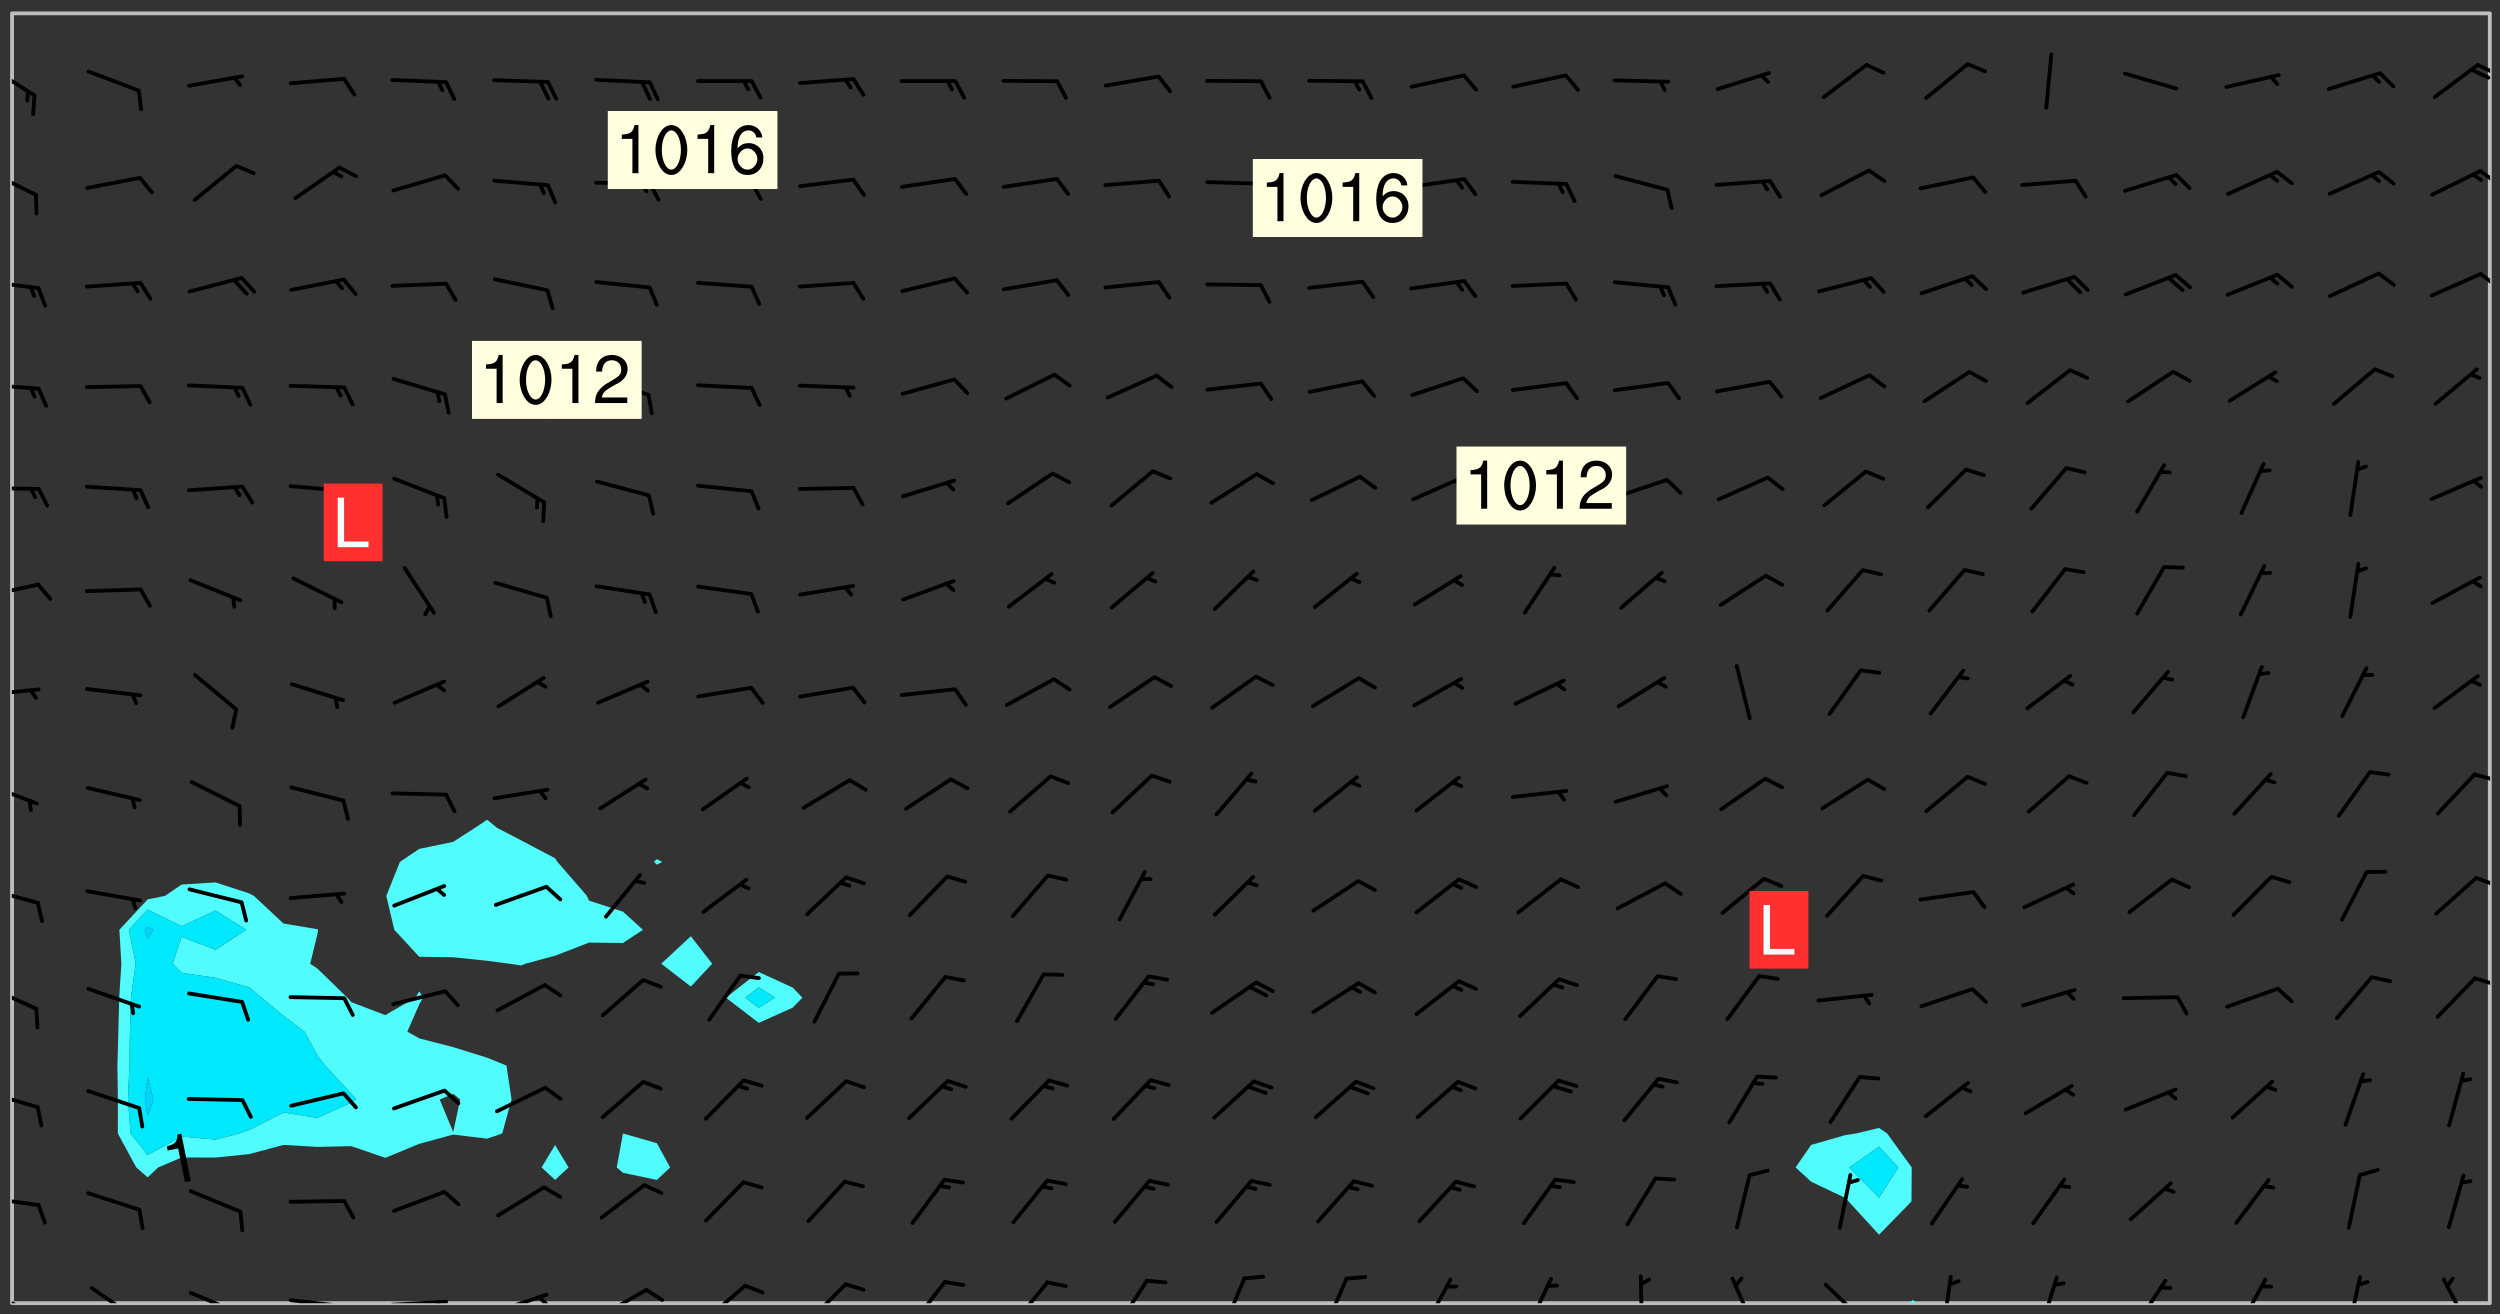 <svg xmlns="http://www.w3.org/2000/svg" role="img" xmlns:xlink="http://www.w3.org/1999/xlink" viewBox="142.45 309.95 326.84 171.84"><rect x="142.45" y="309.95" width="326.84" height="171.84" fill="#333333" stroke="none"/><defs><clipPath id="clip2"><path d="M 144 311.672 L 145 311.672 L 145 480.328 L 144 480.328 Z M 144 311.672"/></clipPath><clipPath id="clip3"><path d="M 144 311.672 L 468 311.672 L 468 480.328 L 144 480.328 Z M 144 311.672"/></clipPath><clipPath id="clip4"><path d="M 391 479 L 393 479 L 393 480.328 L 391 480.328 Z M 391 479"/></clipPath><clipPath id="clip5"><path d="M 467 311.672 L 468 311.672 L 468 480.328 L 467 480.328 Z M 467 311.672"/></clipPath><clipPath id="clip6"><path d="M 144 478 L 148 478 L 148 480.328 L 144 480.328 Z M 144 478"/></clipPath><clipPath id="clip7"><path d="M 154 478 L 161 478 L 161 480.328 L 154 480.328 Z M 154 478"/></clipPath><clipPath id="clip8"><path d="M 167 478 L 175 478 L 175 480.328 L 167 480.328 Z M 167 478"/></clipPath><clipPath id="clip9"><path d="M 180 479 L 188 479 L 188 480.328 L 180 480.328 Z M 180 479"/></clipPath><clipPath id="clip10"><path d="M 186 480 L 188 480 L 188 480.328 L 186 480.328 Z M 186 480"/></clipPath><clipPath id="clip11"><path d="M 193 479 L 202 479 L 202 480.328 L 193 480.328 Z M 193 479"/></clipPath><clipPath id="clip12"><path d="M 199 479 L 201 479 L 201 480.328 L 199 480.328 Z M 199 479"/></clipPath><clipPath id="clip13"><path d="M 206 478 L 215 478 L 215 480.328 L 206 480.328 Z M 206 478"/></clipPath><clipPath id="clip14"><path d="M 212 479 L 215 479 L 215 480.328 L 212 480.328 Z M 212 479"/></clipPath><clipPath id="clip15"><path d="M 220 478 L 228 478 L 228 480.328 L 220 480.328 Z M 220 478"/></clipPath><clipPath id="clip16"><path d="M 226 478 L 230 478 L 230 480.328 L 226 480.328 Z M 226 478"/></clipPath><clipPath id="clip17"><path d="M 234 477 L 241 477 L 241 480.328 L 234 480.328 Z M 234 477"/></clipPath><clipPath id="clip18"><path d="M 247 477 L 254 477 L 254 480.328 L 247 480.328 Z M 247 477"/></clipPath><clipPath id="clip19"><path d="M 261 477 L 267 477 L 267 480.328 L 261 480.328 Z M 261 477"/></clipPath><clipPath id="clip20"><path d="M 274 477 L 280 477 L 280 480.328 L 274 480.328 Z M 274 477"/></clipPath><clipPath id="clip21"><path d="M 288 477 L 293 477 L 293 480.328 L 288 480.328 Z M 288 477"/></clipPath><clipPath id="clip22"><path d="M 302 476 L 306 476 L 306 480.328 L 302 480.328 Z M 302 476"/></clipPath><clipPath id="clip23"><path d="M 315 476 L 319 476 L 319 480.328 L 315 480.328 Z M 315 476"/></clipPath><clipPath id="clip24"><path d="M 328 476 L 333 476 L 333 480.328 L 328 480.328 Z M 328 476"/></clipPath><clipPath id="clip25"><path d="M 341 476 L 346 476 L 346 480.328 L 341 480.328 Z M 341 476"/></clipPath><clipPath id="clip26"><path d="M 356 476 L 358 476 L 358 480.328 L 356 480.328 Z M 356 476"/></clipPath><clipPath id="clip27"><path d="M 368 476 L 373 476 L 373 480.328 L 368 480.328 Z M 368 476"/></clipPath><clipPath id="clip28"><path d="M 380 477 L 387 477 L 387 480.328 L 380 480.328 Z M 380 477"/></clipPath><clipPath id="clip29"><path d="M 396 476 L 398 476 L 398 480.328 L 396 480.328 Z M 396 476"/></clipPath><clipPath id="clip30"><path d="M 409 476 L 412 476 L 412 480.328 L 409 480.328 Z M 409 476"/></clipPath><clipPath id="clip31"><path d="M 421 477 L 426 477 L 426 480.328 L 421 480.328 Z M 421 477"/></clipPath><clipPath id="clip32"><path d="M 434 476 L 439 476 L 439 480.328 L 434 480.328 Z M 434 476"/></clipPath><clipPath id="clip33"><path d="M 449 476 L 452 476 L 452 480.328 L 449 480.328 Z M 449 476"/></clipPath><clipPath id="clip34"><path d="M 461 476 L 466 476 L 466 480.328 L 461 480.328 Z M 461 476"/></clipPath><clipPath id="clip35"><path d="M 144 466 L 148 466 L 148 468 L 144 468 Z M 144 466"/></clipPath><clipPath id="clip36"><path d="M 144 452 L 148 452 L 148 455 L 144 455 Z M 144 452"/></clipPath><clipPath id="clip37"><path d="M 144 438 L 148 438 L 148 443 L 144 443 Z M 144 438"/></clipPath><clipPath id="clip38"><path d="M 465 437 L 468 437 L 468 439 L 465 439 Z M 465 437"/></clipPath><clipPath id="clip39"><path d="M 144 425 L 148 425 L 148 429 L 144 429 Z M 144 425"/></clipPath><clipPath id="clip40"><path d="M 465 424 L 468 424 L 468 426 L 465 426 Z M 465 424"/></clipPath><clipPath id="clip41"><path d="M 144 412 L 148 412 L 148 416 L 144 416 Z M 144 412"/></clipPath><clipPath id="clip42"><path d="M 465 410 L 468 410 L 468 413 L 465 413 Z M 465 410"/></clipPath><clipPath id="clip43"><path d="M 144 399 L 148 399 L 148 402 L 144 402 Z M 144 399"/></clipPath><clipPath id="clip44"><path d="M 144 386 L 148 386 L 148 389 L 144 389 Z M 144 386"/></clipPath><clipPath id="clip45"><path d="M 144 373 L 148 373 L 148 375 L 144 375 Z M 144 373"/></clipPath><clipPath id="clip46"><path d="M 144 359 L 148 359 L 148 362 L 144 362 Z M 144 359"/></clipPath><clipPath id="clip47"><path d="M 144 346 L 148 346 L 148 348 L 144 348 Z M 144 346"/></clipPath><clipPath id="clip48"><path d="M 466 345 L 468 345 L 468 348 L 466 348 Z M 466 345"/></clipPath><clipPath id="clip49"><path d="M 144 332 L 148 332 L 148 336 L 144 336 Z M 144 332"/></clipPath><clipPath id="clip50"><path d="M 466 332 L 468 332 L 468 335 L 466 335 Z M 466 332"/></clipPath><clipPath id="clip51"><path d="M 144 318 L 148 318 L 148 323 L 144 323 Z M 144 318"/></clipPath><clipPath id="clip52"><path d="M 466 318 L 468 318 L 468 320 L 466 320 Z M 466 318"/></clipPath><clipPath id="clip53"><path d="M 465 318 L 468 318 L 468 321 L 465 321 Z M 465 318"/></clipPath><g id="surface1943" clip-path="url(#clip1)"><path fill="#fff" fill-opacity="0" fill-rule="evenodd" d="M 0 0 L 1000 0 L 1000 1000 L 0 1000 Z M 0 0"/><path fill="#d3d3d3" fill-opacity="0" fill-rule="evenodd" d="M162.152 355.867L161.918 356.16 161.977 356.395 162.094 356.566 162.27 356.801 162.562 357.148 162.676 357.207 162.793 357.035 162.852 356.801 163.027 356.625 163.492 356.449 164.191 356.449 164.426 356.742 164.715 357.559 164.773 357.734 164.949 357.965 165.301 358.199 166 358.898 166.172 359.074 166.406 359.422 166.641 359.832 166.93 360.414 167.34 360.879 167.57 361.113 167.805 361.289 167.922 361.52 168.098 361.812 168.27 362.977 168.27 363.211 168.328 363.5 168.387 363.617 168.504 363.734 168.852 364.145 168.969 364.316 169.145 364.492 169.32 364.727 169.438 364.898 169.609 365.25 169.668 365.484 169.902 365.891 170.137 365.832 169.961 366.008 169.902 366.938 169.32 366.938 169.086 366.824 168.738 366.938 168.621 367.055 168.562 367.348 168.504 367.523 168.387 367.695 167.922 367.988 167.863 368.223 167.805 368.336 167.805 368.98 167.863 369.152 167.863 369.562 167.922 369.621 167.922 370.027 167.98 370.434 168.098 370.609 168.156 370.668 168.387 371.309 168.328 371.602 168.328 372.301 168.27 372.883 168.27 373.117 168.211 373.348 168.156 373.699 168.156 375.621 168.211 375.738 168.637 375.738 168.27 375.855 168.246 376.207 169.137 377.375 170.879 377.914 172.219 378.273 172.219 378.812 172.309 379.621 172.844 380.336 174.363 380.605 175.254 380.52 175.344 381.684 175.879 381.863 177.039 381.684 179.094 380.699 180.254 380.336 182.133 380.16 183.828 379.98 183.648 380.699 182.133 380.785 180.883 380.875 180.078 381.145 179.004 381.953 179.273 382.672 179.809 383.57 179.629 384.195 179.363 385.004 179.629 386.082 180.254 386.98 181.059 387.16 182.309 386.98 182.043 387.703 182.141 388.207 182.195 388.5 182.195 388.672 182.254 388.965 182.254 389.371 182.43 389.488 182.781 389.605 183.188 389.605 183.48 389.43 183.594 389.312 183.652 389.195 183.77 388.965 183.828 388.789 184.18 388.324 184.41 388.148 184.586 388.09 184.762 388.148 184.82 388.324 184.938 389.312 184.992 389.781 185.051 389.953 185.168 390.188 185.344 390.246 186.16 390.305 186.449 390.305 186.566 390.539 186.625 390.945 186.684 391.297 186.684 392.402 186.801 392.695 186.918 393.043 187.207 393.742 187.383 394.094 187.965 394.848 188.316 395.023 188.488 395.082 188.957 395.316 189.598 395.781 189.945 396.016 190.238 396.191 190.531 396.246 190.762 396.309 191.578 396.656 191.871 396.832 191.984 397.004 192.336 397.355 192.453 397.531 192.977 398.172 192.977 398.461 193.035 398.812 193.035 399.16 193.094 399.512 193.152 399.801 193.27 399.859 193.441 399.918 193.617 399.918 194.199 400.152 194.375 400.27 194.551 400.559 194.727 400.793 194.84 401.027 195.133 401.258 195.25 401.375 195.25 401.785 195.309 401.84 195.598 402.074 195.832 402.191 195.891 402.309 196.008 402.48 196.066 402.598 196.297 402.832 196.355 403.008 196.59 403.066 196.707 403.125 196.59 403.238 196.531 403.355 196.531 403.473 196.414 403.766 196.297 404.055 196.297 404.637 196.473 404.754 196.59 404.812 196.648 404.93 196.766 405.047 196.879 405.105 197.055 405.453 197.113 405.805 197.172 406.211 197.172 406.387 197.113 406.562 196.996 407.262 196.996 407.434 197.113 407.609 197.406 407.902 197.812 407.902 197.988 408.02 198.105 408.191 198.223 408.484 198.223 408.719 197.695 408.719 197.465 408.484 197.23 408.484 197.055 408.543 196.996 409.242 197.055 409.59 197.172 409.766 197.348 410.176 197.465 410.406 197.754 410.875 197.93 410.93 198.453 410.93 198.688 410.988 199.445 411.629 199.504 411.922 199.504 412.156 199.562 412.215 199.793 412.562 199.793 412.914 199.676 413.086 199.676 413.379 199.969 413.668 200.262 413.844 200.434 413.902 200.727 414.078 201.02 414.195 201.602 414.602 201.891 414.836 202.184 415.012 202.402 415.172 202.418 415.184 202.648 415.359 203.289 415.883 203.465 416.117 203.582 416.293 203.758 416.469 203.871 416.641 203.871 417.281 203.988 417.457 204.457 417.574 205.039 417.691 205.273 417.75 205.504 417.863 205.797 417.98 205.91 418.039 206.496 418.391 206.785 418.562 206.961 418.625 207.137 418.68 207.312 418.738 208.012 419.09 208.301 419.266 208.535 419.32 208.824 419.496 209.059 419.613 209.699 420.02 209.992 420.137 210.164 420.195 210.398 420.254 210.809 420.312 211.039 420.371 211.273 420.488 211.332 420.66 210.922 420.836 211.391 420.895 211.449 421.188 211.562 421.422 211.738 421.477 211.973 421.535 212.148 421.594 212.555 421.711 213.195 421.945 213.312 422.117 213.371 422.352 213.371 422.527 213.312 422.645 213.254 423.051 213.488 423.285 213.605 423.344 213.953 423.461 214.594 423.691 214.77 423.809 215.059 423.926 215.234 424.102 215.469 424.566 216.051 425.672 216.227 425.848 216.574 426.023 216.75 426.141 217.102 426.258 218.148 426.781 218.383 426.84 218.848 426.953 219.141 427.012 219.605 427.188 220.363 427.77 220.598 428.004 220.945 428.469 221.121 428.645 221.41 428.879 222.227 429.578 222.52 429.754 222.809 430.043 223.102 430.219 223.395 430.508 224.09 431.148 224.266 431.324 224.559 431.559 224.848 431.793 225.316 432.082 225.957 432.664 226.305 432.898 226.539 433.191 226.887 433.539 227.238 434.004 228.172 434.996 228.52 435.402 228.637 435.578 228.871 435.637 228.984 435.754 229.629 435.93 229.859 436.043 230.094 436.102 230.387 436.277 230.617 436.395 231.551 437.094 231.957 437.5 232.191 437.676 232.598 437.852 232.832 437.969 233.648 438.316 233.996 438.551 234.23 438.668 234.523 438.957 234.754 439.074 235.512 439.426 235.863 439.598 236.094 439.656 236.387 439.773 236.621 439.832 237.492 440.008 238.309 440.008 238.777 440.238 238.949 440.297 239.824 440.996 240.289 441.113 240.582 441.172 240.758 441.23 240.988 441.289 241.457 441.348 241.805 441.406 242.156 441.465 242.562 441.523 242.855 441.523 243.027 441.582 243.027 441.812 243.203 441.988 243.496 441.988 243.844 442.047 244.195 442.105 244.895 442.223 245.535 442.223 246 441.988 246.293 441.812 246.465 441.695 246.875 441.523 247.164 441.348 248.098 440.883 248.566 440.59 249.09 440.297 249.555 440.125 250.02 439.949 251.07 439.484 251.359 439.367 251.77 439.25 252.059 439.133 252.586 438.957 254.102 438.258 254.684 437.91 254.973 437.852 255.266 437.793 255.613 437.676 256.488 437.445 256.84 437.328 256.953 437.328 257.188 437.27 258.062 437.035 258.297 436.977 259.109 436.977 259.461 436.918 260.277 436.801 260.449 436.742 260.801 436.688 261.094 436.629 261.324 436.57 262.141 436.395 262.316 436.336 262.664 436.336 262.898 436.277 263.363 436.16 264.121 435.988 264.355 435.93 264.703 435.93 265.113 435.812 265.402 435.754 266.688 435.695 266.977 435.695 267.387 435.637 267.617 435.578 267.793 435.578 268.668 435.461 269.074 435.461 269.484 435.344 269.832 435.344 270.184 435.23 271.055 435.172 272.805 435.172 273.852 435.461 274.262 435.578 274.551 435.695 274.902 435.812 275.191 435.93 276.242 436.102 276.531 436.16 276.824 436.16 277.117 436.219 277.289 436.277 277.699 436.336 277.871 436.395 277.988 436.453 278.105 436.453 278.223 436.512 278.574 436.57 278.688 436.57 279.098 436.637 281.02 437.031 282.945 437.426 284.465 437.875 286.16 438.594 288.305 439.398 289.91 438.68 291.34 437.875 292.5 436.797 293.75 436.348 296.785 435.629 298.66 435.27 300.805 433.922 303.039 432.668 305.539 431.41 307.234 430.961 309.02 430.781 310.18 430.512 310.805 431.051 312.145 430.781 312.859 429.793 313.844 428.449 314.289 428.27 315.094 427.91 316.969 427.371 318.754 426.922 320.004 426.652 321.164 426.562 322.863 426.473 324.824 426.203 326.074 426.113 326.613 426.113 327.238 426.023 328.129 426.023 330.273 425.844 332.684 425.664 335.273 425.574 336.969 425.754 338.578 425.844 340.008 426.203 341.168 426.922 343.043 427.91 344.203 429.438 344.469 430.152 345.098 430.242 345.453 431.141 345.988 431.68 346.523 433.207 347.598 433.566 348.133 433.566 347.328 434.102 347.418 435.809 348.133 438.504 349.023 439.309 349.918 440.297 350.633 441.555 352.418 442.094 353.938 441.914 354.293 443.258 355.902 442.453 356.883 441.914 357.152 442.184 357.469 441.969 357.688 441.824 358.488 442.273 358.938 441.914 359.293 441.914 359.828 441.645 360.367 440.926 360.902 440.656 361.527 439.668 362.688 440.117 363.527 440.488 364.922 441.105 366.617 440.926 368.223 440.926 370.008 441.016 370.188 439.309 370.723 437.965 371.527 438.234 372.02 439.082 372.422 439.488 372.332 440.027 372.332 440.387 373.047 440.836 373.758 440.566 375.188 440.566 375.547 441.555 375.992 442.812 376.707 444.156 377.957 444.785 379.652 445.414 380.367 445.234 380.547 444.695 381.527 444.605 381.977 444.965 382.062 446.223 381.797 446.852 381.262 447.031 381.262 447.57 381.977 448.555 382.242 449.094 383.227 450.082 384.027 451.16 383.762 451.52 383.672 452.418 383.047 454.75 382.691 456.816 382.602 458.609 382.422 459.328 382.332 459.867 382.332 461.305 381.352 463.188 380.992 464.895 380.457 465.793 379.652 466.961 379.387 467.5 381.441 468.754 381.527 469.113 381.172 469.652 381.082 469.473 381.082 470.281 381.172 471.719 380.727 472.434 379.652 472.527 379.387 473.242 379.922 474.141 380.727 474.859 381.887 475.668 383.227 475.938 383.672 476.297 383.316 476.746 381.527 476.656 380.277 476.207 379.562 475.488 378.938 475.398 378.762 478.988 378.574 480.297 467.934 480.297 467.934 311.703 412.664 311.703 412.664 360.785 413.426 360.91 416.715 361.453 418.738 364.289 418.738 367.043 421.09 367.375 423.438 367.707 427.488 367.707 426.109 371.867 424.086 372.574 422.062 373.277 421.52 373.621 418.926 375.238 418.738 375.355 416.715 373.277 415.984 370.535 413.312 368.457 411.938 364.957 411.871 364.875 409.914 362.203 412.664 360.785 412.664 311.703 294.422 311.703 294.422 403.117 294.539 403.148 294.672 403.16 294.746 403.234 294.852 403.281 294.941 403.34 295.027 403.398 295.117 403.457 295.414 403.754 295.473 403.844 295.504 403.961 295.531 404.078 295.547 404.215 295.516 404.332 295.457 404.422 295.398 404.508 295.355 404.613 295.309 404.715 295.281 404.836 295.281 404.98 295.457 405.25 295.605 405.398 295.68 405.484 295.754 405.559 295.797 405.664 295.859 405.754 295.918 405.84 295.961 405.945 296.02 406.035 296.066 406.137 296.109 406.242 296.168 406.328 296.285 406.508 296.359 406.582 296.422 406.668 296.48 406.758 296.523 406.863 296.582 406.953 296.641 407.039 296.703 407.129 296.762 407.219 296.805 407.32 296.922 407.5 296.996 407.574 297.055 407.66 297.129 407.734 297.219 407.793 297.324 407.84 297.473 407.84 297.605 407.824 297.738 407.84 297.84 407.793 297.914 407.719 297.961 407.617 297.945 407.484 297.945 407.336 297.898 407.23 297.871 407.113 297.824 407.012 297.797 406.891 297.754 406.789 297.691 406.699 297.648 406.598 297.605 406.492 297.574 406.375 297.559 406.242 297.547 406.105 297.633 406.047 297.691 405.961 297.812 405.93 297.855 406.035 297.871 406.168 297.871 406.285 297.93 406.387 297.988 406.477 298.078 406.535 298.227 406.684 298.285 406.773 298.328 406.879 298.316 406.98 298.402 407.039 298.508 407.086 298.594 407.145 298.684 407.203 298.758 407.277 298.641 407.305 298.535 407.352 298.449 407.41 298.375 407.484 298.316 407.574 298.254 407.66 298.227 407.781 298.18 407.883 298.137 407.988 298.105 408.105 298.094 408.238 298.078 408.371 298.078 408.52 298.105 408.637 298.152 408.742 298.195 408.844 298.254 408.934 298.328 409.008 298.418 409.066 298.492 409.141 298.582 409.199 298.641 409.289 298.684 409.395 298.73 409.496 298.848 409.527 298.98 409.543 299.129 409.543 299.246 409.512 299.352 409.555 299.395 409.66 299.441 409.762 299.469 409.883 299.5 410 299.527 410.117 299.559 410.238 299.586 410.355 299.691 410.398 299.793 410.445 299.926 410.43 300.074 410.578 300.137 410.664 300.211 410.738 300.281 410.812 300.371 410.875 300.477 410.918 300.578 410.961 300.695 410.992 300.832 411.008 300.949 410.977 301.023 410.902 301.051 410.785 301.039 410.652 301.008 410.531 300.98 410.414 301.023 410.309 301.141 410.309 301.23 410.371 301.348 410.398 301.496 410.398 301.629 410.414 301.777 410.414 301.91 410.43 302.043 410.414 302.191 410.414 302.324 410.398 302.457 410.387 302.594 410.398 302.711 410.371 302.844 410.355 303.035 410.297 302.977 410.473 302.961 410.605 302.934 410.727 302.918 410.859 302.859 410.945 302.727 410.961 302.621 411.008 302.516 411.051 302.398 411.082 302.281 411.109 302.016 411.141 301.867 411.141 301.734 411.156 301.66 411.23 301.719 411.316 301.867 411.465 301.984 411.645 302.059 411.715 302.148 411.777 302.238 411.836 302.324 411.895 302.414 411.953 302.516 411.996 302.621 412.059 302.727 412.102 302.812 412.16 302.918 412.207 303.02 412.25 303.199 412.367 303.258 412.457 303.215 412.559 303.168 412.664 303.184 412.797 303.406 413.02 303.465 413.109 303.508 413.211 303.539 413.332 303.582 413.434 303.598 413.566 303.629 413.684 303.641 413.82 303.672 413.938 303.82 414.086 303.922 414.129 304.027 414.172 304.145 414.203 304.277 414.219 304.414 414.234 304.531 414.234 304.648 414.203 304.738 414.145 304.781 414.039 304.828 413.938 304.871 413.832 304.902 413.715 304.914 413.582 304.914 413.434 304.902 413.301 304.887 413.168 304.855 413.051 304.812 412.945 304.766 412.84 304.723 412.738 304.68 412.633 304.664 412.5 304.68 412.367 304.707 412.25 304.738 412.133 304.766 412.012 304.812 411.91 304.902 411.852 304.988 411.789 305.062 411.715 305.152 411.656 305.375 411.434 305.434 411.348 305.508 411.273 305.625 411.094 305.684 411.008 305.684 410.859 305.609 410.785 305.508 410.738 305.402 410.695 305.301 410.652 305.242 410.562 305.195 410.457 305.168 410.34 305.258 410.281 305.375 410.25 305.477 410.207 305.656 410.09 305.805 409.941 305.816 409.809 305.805 409.703 305.715 409.645 305.582 409.66 305.434 409.66 305.301 409.676 305.168 409.66 305.047 409.629 304.961 409.57 304.887 409.496 304.828 409.406 304.766 409.32 304.648 409.141 304.59 409.055 304.621 408.934 304.707 408.875 304.828 408.844 304.887 408.758 304.887 408.637 304.855 408.52 304.797 408.43 304.738 408.344 304.691 408.238 304.664 408.121 304.648 407.988 304.707 407.898 304.781 407.824 304.871 407.766 304.988 407.586 305.062 407.512 305.121 407.426 305.27 407.277 305.391 407.246 305.523 407.23 305.656 407.246 305.73 407.32 305.773 407.426 305.789 407.559 305.758 407.676 305.641 407.707 305.508 407.719 305.359 407.867 305.316 407.973 305.27 408.074 305.242 408.195 305.211 408.312 305.211 408.461 305.242 408.578 305.285 408.684 305.344 408.773 305.418 408.844 305.492 408.918 305.609 408.949 305.73 408.977 305.848 408.949 305.98 408.934 306.098 408.934 306.188 408.992 306.262 409.066 306.309 409.172 306.367 409.258 306.469 409.305 306.602 409.32 306.707 409.363 306.793 409.422 306.781 409.527 306.707 409.602 306.527 409.719 306.469 409.809 306.379 409.867 306.309 409.941 306.234 410.016 306.172 410.105 306.145 410.223 306.129 410.355 306.145 410.488 306.129 410.621 306.129 410.77 306.145 410.902 306.172 411.02 306.203 411.141 306.277 411.215 306.367 411.273 306.453 411.332 306.543 411.391 306.66 411.422 306.66 411.508 306.559 411.555 306.469 411.613 306.203 411.645 306.086 411.672 305.938 411.672 305.832 411.715 305.73 411.762 305.672 411.852 305.609 412.086 305.598 412.219 305.566 412.34 305.551 412.473 305.551 412.766 305.539 412.898 305.551 413.035 305.566 413.168 305.699 413.184 305.832 413.195 305.953 413.227 306.039 413.285 306.113 413.359 306.16 413.465 306.203 413.566 306.219 413.699 306.219 414.145 306.203 414.277 306.203 414.723 306.234 414.988 306.262 415.105 306.277 415.238 306.309 415.355 306.395 415.566 306.426 415.832 306.426 415.98 306.395 416.098 306.367 416.215 306.336 416.336 306.309 416.453 306.277 416.57 306.246 416.691 306.234 416.824 306.219 416.957 306.309 417.016 306.426 416.984 306.527 417 306.574 417.105 306.543 417.371 306.543 417.812 306.5 417.918 306.453 418.023 306.41 418.125 306.367 418.23 306.309 418.316 306.277 418.438 306.234 418.555 306.203 418.672 306.188 418.805 306.203 418.938 306.262 419.027 306.367 419.074 306.453 419.133 306.512 419.219 306.5 419.355 306.469 419.473 306.426 419.574 306.426 420.02 306.41 420.152 306.41 420.301 306.379 420.418 306.336 420.523 306.309 420.641 306.262 420.746 306.219 420.848 306.188 420.969 306.16 421.086 306.129 421.219 306.098 421.336 306.07 421.453 306.027 421.559 305.996 421.676 305.965 421.797 305.953 421.93 305.938 422.062 305.938 422.359 305.965 422.477 305.965 422.625 306.012 423.023 306.039 423.141 306.098 423.23 306.219 423.262 306.367 423.262 306.5 423.246 306.559 423.336 306.559 423.453 306.5 423.543 306.41 423.602 306.309 423.645 306.203 423.691 306.113 423.75 306.027 423.809 305.891 423.824 305.773 423.793 305.641 423.777 305.539 423.824 305.477 423.91 305.465 424.047 305.449 424.18 305.418 424.297 305.391 424.414 305.375 424.547 305.344 424.668 305.344 424.965 305.359 425.098 305.391 425.215 305.391 425.363 305.402 425.496 305.402 425.645 305.375 425.762 305.328 425.863 305.301 425.984 305.27 426.102 305.211 426.191 305.137 426.266 305.035 426.309 304.93 426.355 304.812 426.383 304.691 426.414 304.59 426.367 304.648 426.281 304.754 426.234 304.781 426.117 304.812 426 304.84 425.879 304.871 425.762 304.871 425.613 304.887 425.48 304.855 425.363 304.812 425.258 304.707 425.273 304.633 425.348 304.531 425.391 304.441 425.453 304.367 425.527 304.324 425.629 304.309 425.762 304.277 425.879 304.25 426 304.219 426.117 304.191 426.234 304.16 426.355 304.133 426.473 304.102 426.59 304.059 426.695 303.969 426.754 303.879 426.754 303.762 426.723 303.73 426.637 303.746 426.5 303.715 426.383 303.715 426.234 303.703 426.102 303.703 425.953 303.641 425.719 303.613 425.598 303.57 425.496 303.523 425.391 303.465 425.305 303.406 425.215 303.363 425.109 303.301 425.023 303.152 424.875 303.082 424.801 302.977 424.754 302.871 424.711 302.77 424.668 302.473 424.371 302.383 424.297 302.297 424.238 302.191 424.195 302.102 424.133 302.016 424.074 301.91 424.031 301.82 423.973 301.734 423.91 301.66 423.84 301.555 423.793 301.469 423.734 301.363 423.691 301.273 423.629 301.172 423.586 301.066 423.543 300.98 423.484 300.875 423.438 300.77 423.395 300.668 423.348 300.578 423.289 300.477 423.246 300.371 423.203 300.281 423.141 300.164 423.113 300.031 423.098 299.898 423.113 299.75 423.113 299.617 423.129 299.5 423.098 299.41 423.039 299.336 422.965 299.246 422.906 299.145 422.859 298.996 422.859 298.875 422.832 298.773 422.789 298.699 422.715 298.582 422.535 298.492 422.477 298.391 422.434 298.301 422.371 298.195 422.328 298.105 422.27 298.02 422.211 297.914 422.164 297.855 422.078 297.797 421.988 297.754 421.883 297.707 421.781 297.633 421.707 297.547 421.648 297.473 421.574 297.383 421.516 297.16 421.293 297.117 421.188 297.086 420.922 297.191 420.879 297.336 420.879 297.441 420.922 297.516 420.996 297.605 421.055 297.691 421.113 297.797 421.16 297.887 421.219 298.035 421.367 298.105 421.441 298.254 421.59 298.316 421.676 298.391 421.75 298.477 421.809 298.551 421.883 298.641 421.945 298.73 422.004 298.816 422.062 299.086 422.238 299.188 422.285 299.293 422.328 299.395 422.371 299.441 422.297 299.5 422.211 299.574 422.137 299.645 422.062 299.75 422.105 299.824 422.18 299.883 422.27 299.926 422.371 299.973 422.477 300.016 422.582 300.137 422.609 300.254 422.582 300.328 422.492 300.371 422.387 300.43 422.297 300.504 422.223 300.609 422.18 300.727 422.152 300.859 422.164 300.949 422.223 301.098 422.371 301.156 422.461 301.199 422.566 301.246 422.668 301.289 422.773 301.332 422.875 301.438 422.922 301.543 422.965 301.676 422.98 301.762 422.922 301.82 422.832 301.895 422.758 302 422.715 302.117 422.742 302.223 422.789 302.324 422.832 302.43 422.875 302.531 422.922 302.711 423.039 302.711 423.156 302.695 423.289 302.711 423.422 302.727 423.559 302.785 423.645 302.887 423.691 303.008 423.719 303.125 423.75 303.273 423.75 303.391 423.719 303.449 423.629 303.629 423.512 303.688 423.422 303.762 423.348 303.82 423.262 303.938 423.082 304.117 422.965 304.234 422.996 304.324 423.055 304.367 423.129 304.352 423.262 304.352 423.379 304.441 423.438 304.59 423.438 304.723 423.422 304.855 423.41 305.121 423.379 305.227 423.336 305.344 423.305 305.465 423.277 305.539 423.203 305.609 423.129 305.672 423.039 305.656 422.934 305.609 422.832 305.508 422.789 305.402 422.773 305.285 422.801 305.02 422.832 304.871 422.832 304.797 422.758 304.707 422.699 304.59 422.668 304.473 422.641 304.34 422.625 304.191 422.625 304.059 422.641 303.762 422.641 303.656 422.594 303.508 422.445 303.465 422.344 303.406 422.254 303.629 422.031 303.715 421.973 303.82 421.93 303.938 421.898 304.07 421.883 304.203 421.898 304.34 421.914 304.441 421.957 304.574 421.945 304.664 421.883 304.766 421.84 304.828 421.75 304.781 421.648 304.691 421.59 304.574 421.559 304.473 421.516 304.414 421.426 304.352 421.336 304.352 421.219 304.367 421.086 304.473 421.039 304.547 420.969 304.547 420.848 304.457 420.789 304.426 420.672 304.516 420.613 304.59 420.539 304.633 420.434 304.691 420.344 304.738 420.242 304.754 420.109 304.754 419.961 304.707 419.855 304.664 419.754 304.574 419.695 304.441 419.68 304.34 419.637 304.203 419.621 304.086 419.59 303.641 419.59 303.508 419.574 303.375 419.562 303.242 419.547 303.125 419.516 302.977 419.516 302.844 419.5 302.711 419.488 302.445 419.457 302.324 419.414 302.238 419.355 302.164 419.281 302.164 419.133 302.176 419 302.281 418.953 302.383 418.91 302.516 418.895 302.668 418.895 302.801 418.879 303.094 418.879 303.215 418.91 303.316 418.953 303.406 419.012 303.641 419.074 303.762 419.027 303.852 418.969 303.953 418.926 304.086 418.91 304.191 418.953 304.293 419 304.426 419.012 304.547 418.984 304.691 418.984 304.812 418.953 304.93 418.926 305.035 418.879 305.109 418.805 305.195 418.746 305.344 418.598 305.402 418.512 305.449 418.406 305.477 418.289 305.492 418.184 305.391 418.141 305.301 418.082 305.184 418.051 305.078 418.008 304.988 417.945 304.914 417.859 304.84 417.785 304.738 417.742 304.633 417.695 304.531 417.652 304.473 417.562 304.426 417.461 304.34 417.25 304.277 417.164 304.219 417.074 304.145 417 304.059 416.941 303.789 416.941 303.672 416.973 303.582 417.031 303.48 417.074 303.348 417.09 303.242 417.074 303.215 416.957 303.152 416.867 303.035 416.836 302.934 416.793 302.785 416.645 302.754 416.527 302.738 416.422 302.812 416.348 302.992 416.23 303.109 416.203 303.227 416.172 303.363 416.188 303.465 416.23 303.57 416.273 303.672 416.32 303.777 416.363 303.895 416.395 304.027 416.41 304.145 416.438 304.277 416.453 304.383 416.438 304.473 416.379 304.398 416.305 304.293 416.262 304.219 416.188 304.145 416.098 303.996 415.949 303.91 415.891 303.82 415.832 303.746 415.758 303.656 415.699 303.555 415.652 303.434 415.625 303.332 415.578 303.227 415.535 303.109 415.504 303.008 415.461 302.887 415.43 302.738 415.43 302.621 415.461 302.516 415.504 302.43 415.566 302.25 415.684 302.164 415.742 302.074 415.801 301.969 415.848 301.883 415.906 301.777 415.949 301.676 415.992 301.57 416.039 301.496 416.113 301.438 416.203 301.379 416.289 301.332 416.395 301.273 416.48 301.199 416.555 301.066 416.543 300.949 416.512 300.832 416.512 300.758 416.586 300.668 416.645 300.594 416.719 300.504 416.777 300.418 416.836 300.312 416.883 300.211 416.926 300.074 416.941 299.973 416.898 299.824 416.75 299.719 416.703 299.633 416.703 299.527 416.75 299.426 416.793 299.305 416.824 299.188 416.793 299.113 416.719 299.113 416.602 299.145 416.48 299.219 416.41 299.277 416.32 299.352 416.246 299.469 416.215 299.574 416.172 299.867 416.172 300 416.156 300.137 416.141 300.238 416.098 300.328 416.039 300.43 415.992 300.52 415.934 300.652 415.922 300.742 415.98 300.875 415.992 300.965 415.934 301.051 415.875 301.156 415.832 301.246 415.773 301.332 415.711 301.422 415.652 301.57 415.504 301.629 415.418 301.688 415.328 301.793 415.285 301.926 415.27 302.043 415.297 302.164 415.328 302.223 415.27 302.281 415.18 302.312 414.914 302.34 414.797 302.445 414.809 302.578 414.824 302.68 414.781 302.77 414.723 302.828 414.633 302.902 414.559 302.961 414.469 303.008 414.367 303.02 414.234 303.008 414.102 302.961 413.996 302.812 413.848 302.754 413.758 302.695 413.672 302.652 413.566 302.652 413.121 302.668 412.988 302.668 412.84 302.68 412.707 302.621 412.648 302.531 412.707 302.43 412.664 302.25 412.547 302.164 412.488 302.102 412.398 302.043 412.309 301.969 412.234 301.883 412.176 301.762 412.207 301.66 412.219 301.555 412.266 301.469 412.324 301.363 412.367 301.215 412.516 301.125 412.574 301.039 412.633 300.949 412.695 300.844 412.738 300.711 412.754 300.711 412.633 300.816 412.59 300.934 412.559 301.008 412.488 301.051 412.383 301.051 412.234 301.023 412.117 300.875 411.969 300.742 411.953 300.594 411.953 300.477 411.984 300.371 412.027 300.27 412.07 300.18 412.133 300.062 412.16 299.988 412.086 300 411.953 299.957 411.852 299.914 411.746 299.824 411.688 299.707 411.715 299.586 411.746 299.469 411.777 299.367 411.82 299.246 411.852 299.145 411.895 299.039 411.938 298.949 411.996 298.848 412.012 298.848 411.895 298.863 411.762 298.805 411.672 298.73 411.715 298.582 411.863 298.523 411.953 298.449 412.027 298.402 412.133 298.359 412.234 298.285 412.309 298.227 412.398 298.152 412.473 298.094 412.559 298.02 412.633 297.93 412.695 297.855 412.766 297.781 412.84 297.68 412.855 297.547 412.871 297.441 412.828 297.441 412.707 297.59 412.559 297.633 412.457 297.691 412.367 297.738 412.266 297.781 412.16 297.84 412.07 297.871 411.953 297.914 411.852 297.945 411.73 297.973 411.613 298.02 411.508 298.062 411.406 298.105 411.301 298.18 411.23 298.27 411.168 298.359 411.109 298.461 411.066 298.758 411.066 299.023 411.035 299.129 410.992 299.055 410.918 298.938 410.887 298.832 410.844 298.742 410.785 298.641 410.738 298.551 410.68 298.449 410.637 298.344 410.594 298.254 410.531 298.168 410.473 298.062 410.43 297.961 410.387 297.84 410.355 297.723 410.324 297.621 410.281 297.5 410.25 297.398 410.207 297.309 410.148 297.266 410.043 297.25 409.91 297.352 409.867 297.484 409.852 297.621 409.867 297.754 409.852 297.855 409.809 297.914 409.719 297.93 409.613 297.84 409.555 297.766 409.48 297.664 409.438 297.574 409.379 297.426 409.23 297.383 409.125 297.367 408.992 297.367 408.699 297.309 408.609 297.219 408.551 297.145 408.477 297.102 408.371 297.07 408.254 297.012 408.164 296.938 408.09 296.82 408.062 296.746 407.988 296.656 407.93 296.566 407.867 296.48 407.809 296.406 407.734 296.348 407.648 296.301 407.543 296.215 407.484 296.066 407.336 295.871 407.277 295.738 407.293 295.637 407.336 295.562 407.41 295.516 407.512 295.473 407.617 295.414 407.707 295.355 407.793 295.059 408.09 294.969 408.148 294.883 408.148 294.82 408.062 294.777 407.957 294.809 407.84 294.867 407.75 294.895 407.633 294.883 407.5 294.793 407.438 294.688 407.484 294.57 407.512 294.453 407.543 294.184 407.719 294.082 407.766 293.965 407.793 293.859 407.84 293.77 407.898 293.668 407.941 293.609 407.855 293.562 407.75 293.578 407.617 293.625 407.512 293.695 407.438 293.77 407.367 293.828 407.277 293.828 407.129 293.785 407.023 293.547 407.023 293.445 407.07 293.414 407.188 293.387 407.305 293.355 407.426 293.281 407.469 293.148 407.484 293.074 407.438 293.031 407.336 292.988 407.23 292.941 407.129 292.898 407.023 292.777 407.055 292.676 407.098 292.543 407.113 292.426 407.145 292.32 407.188 292.23 407.246 292.129 407.293 292.008 407.32 291.875 407.336 291.773 407.293 291.715 407.203 291.668 407.098 291.625 406.996 291.582 406.891 291.582 406.773 291.641 406.684 291.727 406.625 291.906 406.508 292.008 406.461 292.113 406.418 292.219 406.359 292.32 406.316 292.41 406.254 292.512 406.211 292.617 406.152 292.719 406.105 292.809 406.047 292.914 406.004 293.016 405.961 293.105 405.898 293.207 405.855 293.344 405.84 293.461 405.871 293.562 405.914 293.684 405.945 293.785 405.988 293.891 406.035 293.992 406.078 294.098 406.121 294.199 406.168 294.305 406.211 294.406 406.254 294.512 406.301 294.598 406.359 294.703 406.402 294.82 406.434 294.926 406.477 295.027 406.523 295.117 406.582 295.223 406.625 295.324 406.668 295.43 406.715 295.547 406.742 295.648 406.789 295.77 406.816 295.918 406.816 296.004 406.758 296.02 406.656 296.078 406.566 296.051 406.449 295.977 406.375 295.859 406.195 295.785 406.121 295.695 406.047 295.516 405.93 295.43 405.871 295.324 405.828 295.223 405.781 294.953 405.605 294.895 405.516 294.82 405.441 294.762 405.352 294.719 405.25 294.688 405.133 294.672 404.996 294.672 404.434 294.66 404.301 294.645 404.168 294.613 404.051 294.598 403.918 294.586 403.785 294.555 403.664 294.332 403.441 294.273 403.355 294.258 403.25 294.289 403.133 294.422 403.117 294.422 311.703 172.992 311.703 172.992 313.156 172.934 313.391 172.582 314.441 172.41 314.965 172.293 315.312 172.117 315.723 172 315.895 171.766 316.188 171.535 316.246 171.184 316.246 171.066 316.305 170.836 316.711 170.836 317.004 170.953 317.18 171.184 317.41 171.301 317.645 171.941 318.402 172.234 318.867 172.41 319.102 172.641 319.453 172.875 319.801 173.516 320.617 173.691 321.082 173.863 321.492 173.98 322.188 174.156 322.656 174.273 324.055 174.332 324.52 174.332 325.395 174.449 326.441 174.449 331.223 174.391 331.688 174.039 332.969 173.863 333.492 173.75 333.902 173.398 334.832 172.934 336 172.699 336.582 172.582 336.758 172.41 337.105 172.234 337.512 171.883 338.328 171.824 338.621 171.711 338.914 171.594 339.203 171.535 339.379 171.418 340.254 171.359 340.66 171.301 340.777 171.242 340.953 171.184 341.125 170.953 341.652 170.836 341.824 170.836 342.059 170.719 342.293 170.66 342.465 170.484 343.051 170.484 343.34 170.426 343.516 170.426 343.809 170.367 343.922 170.309 344.449 170.309 344.621 170.254 344.855 170.254 347.477 170.078 348.293 169.961 348.469 169.785 348.703 169.668 348.875 169.555 349.109 168.969 350.043 168.738 350.332 168.445 350.797 168.27 351.031 167.98 351.383 167.629 352.082 167.516 352.312 167.34 352.723 167.164 352.953 166.758 353.48 165.941 354.18 165.648 354.352 165.359 354.586 165.184 354.703 165.008 354.879 164.484 355.285 163.957 355.461 163.785 355.637 163.551 355.691 162.91 355.867 162.152 355.867M174.363 386.891L173.289 387.34 173.648 388.234 174.898 387.52 175.344 386.98 174.363 386.891"/><path fill="#d3d3d3" fill-opacity="0" fill-rule="evenodd" d="M201.508 416.598L200.613 416.598 201.062 417.227 202.043 417.586 202.848 417.496 203.293 416.508 203.117 416.598 202.402 416.242 201.508 416.598M356.129 475.668L356.07 475.145 356.07 474.852 356.184 474.559 356.242 474.328 356.711 473.859 356.824 473.859 356.941 473.746 357.059 473.688 357.234 473.688 357.469 473.629 357.816 473.629 358.051 473.688 358.168 473.746 358.398 473.918 358.457 474.094 358.574 474.676 358.574 474.969 358.457 475.145 358.285 475.434 358.109 475.609 357.582 476.133 357.352 476.367 357.234 476.426 357.059 476.426 356.941 476.367 356.535 476.074 356.359 475.957 356.242 475.898 356.184 475.785 356.129 475.668M362.77 464.711L362.711 464.539 362.711 463.43 362.77 463.258 362.945 463.199 363.117 463.141 363.293 463.141 363.527 463.082 363.645 463.141 363.703 463.84 363.645 464.012 363.527 464.188 363.41 464.246 363.176 464.77 363.062 464.828 362.828 464.828 362.77 464.711M372.383 450.32L372.266 450.145 372.266 449.445 372.559 448.57 372.676 448.398 372.852 448.047 372.965 447.816 373.082 447.523 373.434 446.766 373.551 446.535 373.723 446.301 373.898 446.301 374.016 446.242 374.656 446.242 374.773 446.301 375.008 446.535 375.18 446.648 375.531 446.941 375.648 447.059 375.762 447.234 375.762 447.348 375.879 447.406 375.996 447.523 375.996 448.223 375.938 448.398 375.938 448.629 375.879 448.805 375.531 449.855 375.414 450.086 375.297 450.32 375.18 450.379 374.949 450.613 374.309 450.902 373.434 450.902 373.023 450.785 372.383 450.32"/><path fill="none" stroke="#bebebe" stroke-linecap="round" stroke-linejoin="round" stroke-miterlimit="10" stroke-width=".5" d="M 431.957 354.305 L 108.027 354.305 L 108.027 185.68 L 431.957 185.68 L 431.957 354.305" transform="matrix(1 0 0 -1 36 666)"/><g clip-path="url(#clip2)"><path fill="#fff" fill-opacity="0" fill-rule="evenodd" d="M 144 475.891 L 144 480.328 L 144.004 480.328 L 144 480.328 L 144 311.672 L 144.004 311.672 L 144 311.672 L 144 475.891"/></g><g clip-path="url(#clip3)"><path fill="#fff" fill-opacity="0" fill-rule="evenodd" d="M 144.004 480.328 L 144.004 311.672 L 170.629 311.672 L 170.629 425.312 L 166.191 425.59 L 164.02 427.07 L 161.754 427.531 L 158.055 431.508 L 158.316 435.945 L 158.035 440.383 L 157.922 444.82 L 157.797 449.262 L 157.863 453.699 L 157.855 458.137 L 160.266 462.574 L 161.754 463.871 L 163.133 462.574 L 166.191 461.273 L 170.629 461.281 L 175.066 460.828 L 179.508 459.629 L 183.945 459.891 L 188.383 459.793 L 192.82 461.324 L 197.262 459.488 L 201.699 458.281 L 206.137 458.812 L 208.109 458.137 L 209.328 453.699 L 208.66 449.262 L 206.137 448.23 L 201.699 446.848 L 197.262 445.703 L 195.703 444.82 L 197.262 441.254 L 197.766 440.383 L 197.262 439.566 L 196.766 440.383 L 192.82 442.66 L 188.383 440.969 L 187.859 440.383 L 183.945 436.574 L 183.004 435.945 L 183.945 432.094 L 184.039 431.508 L 183.945 431.434 L 179.508 430.684 L 175.637 427.07 L 175.066 426.766 L 170.629 425.312 L 170.629 311.672 L 206.137 311.672 L 206.137 417.113 L 204.531 418.191 L 201.699 420.008 L 197.262 420.93 L 194.734 422.629 L 192.953 427.07 L 193.996 431.508 L 197.262 435.035 L 201.699 435.098 L 206.137 435.559 L 209.051 435.945 L 210.574 436.168 L 211.125 435.945 L 215.016 434.902 L 215.016 459.652 L 213.25 462.574 L 215.016 464.203 L 216.781 462.574 L 215.016 459.652 L 215.016 434.902 L 219.453 433.18 L 223.891 433.234 L 223.891 458.137 L 223.082 462.574 L 223.891 463.277 L 228.328 464.207 L 230.059 462.574 L 228.328 459.406 L 223.891 458.137 L 223.891 433.234 L 226.504 431.508 L 223.891 429.137 L 219.453 427.691 L 219.18 427.07 L 215.324 422.629 L 215.016 422.156 L 210.574 419.809 L 207.445 418.191 L 206.137 417.113 L 206.137 311.672 L 228.328 311.672 L 228.328 422.273 L 227.945 422.629 L 228.328 422.992 L 229.031 422.629 L 228.328 422.273 L 228.328 311.672 L 232.766 311.672 L 232.766 432.348 L 228.898 435.945 L 232.766 438.93 L 235.559 435.945 L 232.766 432.348 L 232.766 311.672 L 241.645 311.672 L 241.645 437.031 L 237.348 440.383 L 241.645 443.676 L 246.082 441.688 L 247.355 440.383 L 246.082 439.059 L 241.645 437.031 L 241.645 311.672 L 388.109 311.672 L 388.109 457.406 L 385.102 458.137 L 383.672 458.352 L 379.234 459.633 L 377.199 462.574 L 379.234 464.445 L 383.672 466.551 L 384.121 467.016 L 388.109 471.371 L 392.352 467.016 L 392.379 462.574 L 389.168 458.137 L 388.109 457.406 L 388.109 311.672 L 467.996 311.672 L 467.996 480.328 L 392.984 480.328 L 392.547 479.902 L 391.973 480.328 L 144.004 480.328"/></g><path fill="#50fcfc" fill-rule="evenodd" d="M 157.863 453.699 L 157.797 449.262 L 157.922 444.82 L 158.035 440.383 L 158.316 435.945 L 158.055 431.508 L 161.754 427.531 L 161.754 428.867 L 159.297 431.508 L 160.191 435.945 L 159.57 440.383 L 159.441 444.82 L 159.363 449.262 L 159.184 453.699 L 159.512 458.137 L 161.754 460.945 L 166.191 458.543 L 170.629 458.934 L 173.723 458.137 L 175.066 457.66 L 179.508 455.398 L 183.945 456.094 L 188.383 454.086 L 189.043 453.699 L 188.383 452.941 L 184.961 449.262 L 183.945 447.918 L 182.246 444.82 L 179.508 442.742 L 176.66 440.383 L 175.066 439.035 L 170.629 437.785 L 166.191 437.133 L 165.02 435.945 L 166.191 432.426 L 170.629 434.125 L 174.648 431.508 L 170.629 428.98 L 166.191 431.043 L 161.754 428.867 L 161.754 427.531 L 164.02 427.07 L 166.191 425.59 L 170.629 425.312 L 175.066 426.766 L 175.637 427.07 L 179.508 430.684 L 183.945 431.434 L 184.039 431.508 L 183.945 432.094 L 183.004 435.945 L 183.945 436.574 L 187.859 440.383 L 188.383 440.969 L 192.82 442.66 L 196.766 440.383 L 197.262 439.566 L 197.766 440.383 L 197.262 441.254 L 195.703 444.82 L 197.262 445.703 L 201.699 446.848 L 201.699 452.945 L 199.934 453.699 L 201.699 457.953 L 202.613 453.699 L 201.699 452.945 L 201.699 446.848 L 206.137 448.23 L 208.66 449.262 L 209.328 453.699 L 208.109 458.137 L 206.137 458.812 L 201.699 458.281 L 197.262 459.488 L 192.82 461.324 L 188.383 459.793 L 183.945 459.891 L 179.508 459.629 L 175.066 460.828 L 170.629 461.281 L 166.191 461.273 L 163.133 462.574 L 161.754 463.871 L 160.266 462.574 L 157.855 458.137 L 157.863 453.699"/><path fill="#00e8fc" fill-rule="evenodd" d="M 159.512 458.137 L 159.184 453.699 L 159.363 449.262 L 159.441 444.82 L 159.57 440.383 L 160.191 435.945 L 159.297 431.508 L 161.754 428.867 L 161.754 431.094 L 161.367 431.508 L 161.754 432.711 L 161.754 450.734 L 161.379 453.699 L 161.754 455.801 L 162.508 453.699 L 161.754 450.734 L 161.754 432.711 L 162.477 431.508 L 161.754 431.094 L 161.754 428.867 L 166.191 431.043 L 170.629 428.98 L 174.648 431.508 L 170.629 434.125 L 166.191 432.426 L 165.02 435.945 L 166.191 437.133 L 170.629 437.785 L 175.066 439.035 L 176.66 440.383 L 179.508 442.742 L 182.246 444.82 L 183.945 447.918 L 184.961 449.262 L 188.383 452.941 L 189.043 453.699 L 188.383 454.086 L 183.945 456.094 L 179.508 455.398 L 175.066 457.66 L 173.723 458.137 L 170.629 458.934 L 166.191 458.543 L 161.754 460.945 L 159.512 458.137"/><path fill="#00d4fc" fill-rule="evenodd" d="M161.754 432.711L161.367 431.508 161.754 431.094 162.477 431.508 161.754 432.711M161.754 455.801L161.379 453.699 161.754 450.734 162.508 453.699 161.754 455.801"/><path fill="#50fcfc" fill-rule="evenodd" d="M 193.996 431.508 L 192.953 427.07 L 194.734 422.629 L 197.262 420.93 L 201.699 420.008 L 204.531 418.191 L 206.137 417.113 L 207.445 418.191 L 210.574 419.809 L 210.574 426.727 L 210.09 427.07 L 210.574 427.207 L 210.855 427.07 L 210.574 426.727 L 210.574 419.809 L 215.016 422.156 L 215.324 422.629 L 219.18 427.07 L 219.453 427.691 L 223.891 429.137 L 226.504 431.508 L 223.891 433.234 L 219.453 433.18 L 215.016 434.902 L 211.125 435.945 L 210.574 436.168 L 209.051 435.945 L 206.137 435.559 L 201.699 435.098 L 197.262 435.035 L 193.996 431.508"/><path fill="#fff" fill-opacity="0" fill-rule="evenodd" d="M 201.699 452.945 L 199.934 453.699 L 201.699 457.953 L 202.613 453.699 L 201.699 452.945"/><path fill="#00e8fc" fill-rule="evenodd" d="M 210.574 427.207 L 210.09 427.07 L 210.574 426.727 L 210.855 427.07 L 210.574 427.207"/><path fill="#50fcfc" fill-rule="evenodd" d="M215.016 464.203L213.25 462.574 215.016 459.652 216.781 462.574 215.016 464.203M223.891 463.277L223.082 462.574 223.891 458.137 228.328 459.406 230.059 462.574 228.328 464.207 223.891 463.277M228.328 422.992L227.945 422.629 228.328 422.273 229.031 422.629 228.328 422.992M232.766 438.93L228.898 435.945 232.766 432.348 235.559 435.945 232.766 438.93M241.645 443.676L237.348 440.383 241.645 437.031 241.645 439.02 239.895 440.383 241.645 441.723 243.777 440.383 241.645 439.02 241.645 437.031 246.082 439.059 247.355 440.383 246.082 441.688 241.645 443.676"/><path fill="#00e8fc" fill-rule="evenodd" d="M 241.645 441.723 L 239.895 440.383 L 241.645 439.02 L 243.777 440.383 L 241.645 441.723"/><path fill="#50fcfc" fill-rule="evenodd" d="M 379.234 464.445 L 377.199 462.574 L 379.234 459.633 L 383.672 458.352 L 385.102 458.137 L 388.109 457.406 L 388.109 459.852 L 384.207 462.574 L 388.109 466.543 L 390.637 462.574 L 388.109 459.852 L 388.109 457.406 L 389.168 458.137 L 392.379 462.574 L 392.352 467.016 L 388.109 471.371 L 384.121 467.016 L 383.672 466.551 L 379.234 464.445"/><path fill="#00e8fc" fill-rule="evenodd" d="M 388.109 466.543 L 384.207 462.574 L 388.109 459.852 L 390.637 462.574 L 388.109 466.543"/><g clip-path="url(#clip4)"><path fill="#50fcfc" fill-rule="evenodd" d="M 391.973 480.328 L 392.547 479.902 L 392.984 480.328 L 391.973 480.328"/></g><g clip-path="url(#clip5)"><path fill="#fff" fill-opacity="0" fill-rule="evenodd" d="M 467.996 480.328 L 468 480.328 L 468 311.672 L 467.996 311.672 L 468 311.672 L 468 480.328 L 467.996 480.328"/></g><path fill="#fff" fill-opacity="0" fill-rule="evenodd" d="M 163.84 466.93 L 169.566 465.766 L 167.582 456.004 L 161.855 457.168 L 163.84 466.93"/><path fill-rule="evenodd" d="M 165.652 458.266 L 166.148 458.164 L 167.402 464.336 L 166.633 464.492 L 165.738 460.09 L 164.379 460.367 L 164.266 459.824 L 164.805 459.648 L 165.039 459.547 L 165.246 459.41 L 165.418 459.234 L 165.547 458.992 L 165.625 458.676 L 165.652 458.266"/><g clip-path="url(#clip6)"><path fill="none" stroke="#000" stroke-linecap="round" stroke-linejoin="round" stroke-miterlimit="10" stroke-width=".5" d="M 111.141 184.098 L 104.859 187.246" transform="matrix(1 0 0 -1 36 666)"/></g><g clip-path="url(#clip7)"><path fill="none" stroke="#000" stroke-linecap="round" stroke-linejoin="round" stroke-miterlimit="10" stroke-width=".5" d="M 124.207 183.676 L 118.422 187.664" transform="matrix(1 0 0 -1 36 666)"/></g><g clip-path="url(#clip8)"><path fill="none" stroke="#000" stroke-linecap="round" stroke-linejoin="round" stroke-miterlimit="10" stroke-width=".5" d="M 137.871 184.312 L 131.391 187.027" transform="matrix(1 0 0 -1 36 666)"/></g><g clip-path="url(#clip9)"><path fill="none" stroke="#000" stroke-linecap="round" stroke-linejoin="round" stroke-miterlimit="10" stroke-width=".5" d="M 151.438 185.27 L 144.453 186.07" transform="matrix(1 0 0 -1 36 666)"/></g><g clip-path="url(#clip10)"><path fill="none" stroke="#000" stroke-linecap="round" stroke-linejoin="round" stroke-miterlimit="10" stroke-width=".5" d="M 150.422 185.387 L 150.867 184.246" transform="matrix(1 0 0 -1 36 666)"/></g><g clip-path="url(#clip11)"><path fill="none" stroke="#000" stroke-linecap="round" stroke-linejoin="round" stroke-miterlimit="10" stroke-width=".5" d="M 164.77 185.859 L 157.75 185.48" transform="matrix(1 0 0 -1 36 666)"/></g><g clip-path="url(#clip12)"><path fill="none" stroke="#000" stroke-linecap="round" stroke-linejoin="round" stroke-miterlimit="10" stroke-width=".5" d="M 163.746 185.805 L 164.383 184.754" transform="matrix(1 0 0 -1 36 666)"/></g><g clip-path="url(#clip13)"><path fill="none" stroke="#000" stroke-linecap="round" stroke-linejoin="round" stroke-miterlimit="10" stroke-width=".5" d="M 177.906 186.789 L 171.242 184.555" transform="matrix(1 0 0 -1 36 666)"/></g><g clip-path="url(#clip14)"><path fill="none" stroke="#000" stroke-linecap="round" stroke-linejoin="round" stroke-miterlimit="10" stroke-width=".5" d="M 176.938 186.465 L 177.828 185.617" transform="matrix(1 0 0 -1 36 666)"/></g><g clip-path="url(#clip15)"><path fill="none" stroke="#000" stroke-linecap="round" stroke-linejoin="round" stroke-miterlimit="10" stroke-width=".5" d="M 190.945 187.41 L 184.836 183.934" transform="matrix(1 0 0 -1 36 666)"/></g><g clip-path="url(#clip16)"><path fill="none" stroke="#000" stroke-linecap="round" stroke-linejoin="round" stroke-miterlimit="10" stroke-width=".5" d="M 190.945 187.41 L 193.016 186.098" transform="matrix(1 0 0 -1 36 666)"/></g><g clip-path="url(#clip17)"><path fill="none" stroke="#000" stroke-linecap="round" stroke-linejoin="round" stroke-miterlimit="10" stroke-width=".5" d="M 203.871 187.961 L 198.543 183.379" transform="matrix(1 0 0 -1 36 666)"/></g><path fill="none" stroke="#000" stroke-linecap="round" stroke-linejoin="round" stroke-miterlimit="10" stroke-width=".5" d="M 203.871 187.961 L 206.156 187.07" transform="matrix(1 0 0 -1 36 666)"/><g clip-path="url(#clip18)"><path fill="none" stroke="#000" stroke-linecap="round" stroke-linejoin="round" stroke-miterlimit="10" stroke-width=".5" d="M 217.012 188.148 L 212.031 183.191" transform="matrix(1 0 0 -1 36 666)"/></g><path fill="none" stroke="#000" stroke-linecap="round" stroke-linejoin="round" stroke-miterlimit="10" stroke-width=".5" d="M 217.012 188.148 L 219.355 187.43" transform="matrix(1 0 0 -1 36 666)"/><g clip-path="url(#clip19)"><path fill="none" stroke="#000" stroke-linecap="round" stroke-linejoin="round" stroke-miterlimit="10" stroke-width=".5" d="M 229.977 188.457 L 225.695 182.887" transform="matrix(1 0 0 -1 36 666)"/></g><path fill="none" stroke="#000" stroke-linecap="round" stroke-linejoin="round" stroke-miterlimit="10" stroke-width=".5" d="M 229.977 188.457 L 232.398 188.047" transform="matrix(1 0 0 -1 36 666)"/><g clip-path="url(#clip20)"><path fill="none" stroke="#000" stroke-linecap="round" stroke-linejoin="round" stroke-miterlimit="10" stroke-width=".5" d="M 243.375 188.391 L 238.926 182.949" transform="matrix(1 0 0 -1 36 666)"/></g><path fill="none" stroke="#000" stroke-linecap="round" stroke-linejoin="round" stroke-miterlimit="10" stroke-width=".5" d="M 243.375 188.391 L 245.781 187.914" transform="matrix(1 0 0 -1 36 666)"/><g clip-path="url(#clip21)"><path fill="none" stroke="#000" stroke-linecap="round" stroke-linejoin="round" stroke-miterlimit="10" stroke-width=".5" d="M 256.387 188.613 L 252.543 182.73" transform="matrix(1 0 0 -1 36 666)"/></g><path fill="none" stroke="#000" stroke-linecap="round" stroke-linejoin="round" stroke-miterlimit="10" stroke-width=".5" d="M 256.387 188.613 L 258.832 188.391" transform="matrix(1 0 0 -1 36 666)"/><g clip-path="url(#clip22)"><path fill="none" stroke="#000" stroke-linecap="round" stroke-linejoin="round" stroke-miterlimit="10" stroke-width=".5" d="M 269.137 188.914 L 266.426 182.43" transform="matrix(1 0 0 -1 36 666)"/></g><path fill="none" stroke="#000" stroke-linecap="round" stroke-linejoin="round" stroke-miterlimit="10" stroke-width=".5" d="M 269.137 188.914 L 271.578 189.141" transform="matrix(1 0 0 -1 36 666)"/><g clip-path="url(#clip23)"><path fill="none" stroke="#000" stroke-linecap="round" stroke-linejoin="round" stroke-miterlimit="10" stroke-width=".5" d="M 282.496 188.895 L 279.695 182.449" transform="matrix(1 0 0 -1 36 666)"/></g><path fill="none" stroke="#000" stroke-linecap="round" stroke-linejoin="round" stroke-miterlimit="10" stroke-width=".5" d="M 282.496 188.895 L 284.941 189.09" transform="matrix(1 0 0 -1 36 666)"/><g clip-path="url(#clip24)"><path fill="none" stroke="#000" stroke-linecap="round" stroke-linejoin="round" stroke-miterlimit="10" stroke-width=".5" d="M 296.086 188.758 L 292.734 182.582" transform="matrix(1 0 0 -1 36 666)"/></g><path fill="none" stroke="#000" stroke-linecap="round" stroke-linejoin="round" stroke-miterlimit="10" stroke-width=".5" d="M 295.602 187.859 L 296.828 187.848" transform="matrix(1 0 0 -1 36 666)"/><g clip-path="url(#clip25)"><path fill="none" stroke="#000" stroke-linecap="round" stroke-linejoin="round" stroke-miterlimit="10" stroke-width=".5" d="M 309.223 188.852 L 306.23 182.492" transform="matrix(1 0 0 -1 36 666)"/></g><path fill="none" stroke="#000" stroke-linecap="round" stroke-linejoin="round" stroke-miterlimit="10" stroke-width=".5" d="M 308.785 187.926 L 310.012 187.984" transform="matrix(1 0 0 -1 36 666)"/><g clip-path="url(#clip26)"><path fill="none" stroke="#000" stroke-linecap="round" stroke-linejoin="round" stroke-miterlimit="10" stroke-width=".5" d="M 320.953 189.184 L 321.129 182.16" transform="matrix(1 0 0 -1 36 666)"/></g><path fill="none" stroke="#000" stroke-linecap="round" stroke-linejoin="round" stroke-miterlimit="10" stroke-width=".5" d="M 320.98 188.16 L 322.051 188.766" transform="matrix(1 0 0 -1 36 666)"/><g clip-path="url(#clip27)"><path fill="none" stroke="#000" stroke-linecap="round" stroke-linejoin="round" stroke-miterlimit="10" stroke-width=".5" d="M 332.949 188.891 L 335.766 182.453" transform="matrix(1 0 0 -1 36 666)"/></g><path fill="none" stroke="#000" stroke-linecap="round" stroke-linejoin="round" stroke-miterlimit="10" stroke-width=".5" d="M 333.355 187.953 L 334.117 188.914" transform="matrix(1 0 0 -1 36 666)"/><g clip-path="url(#clip28)"><path fill="none" stroke="#000" stroke-linecap="round" stroke-linejoin="round" stroke-miterlimit="10" stroke-width=".5" d="M 345.133 188.098 L 350.211 183.242" transform="matrix(1 0 0 -1 36 666)"/></g><g clip-path="url(#clip29)"><path fill="none" stroke="#000" stroke-linecap="round" stroke-linejoin="round" stroke-miterlimit="10" stroke-width=".5" d="M 361.496 189.148 L 360.477 182.195" transform="matrix(1 0 0 -1 36 666)"/></g><path fill="none" stroke="#000" stroke-linecap="round" stroke-linejoin="round" stroke-miterlimit="10" stroke-width=".5" d="M 361.348 188.137 L 362.504 188.551" transform="matrix(1 0 0 -1 36 666)"/><g clip-path="url(#clip30)"><path fill="none" stroke="#000" stroke-linecap="round" stroke-linejoin="round" stroke-miterlimit="10" stroke-width=".5" d="M 375.34 189.027 L 373.262 182.316" transform="matrix(1 0 0 -1 36 666)"/></g><path fill="none" stroke="#000" stroke-linecap="round" stroke-linejoin="round" stroke-miterlimit="10" stroke-width=".5" d="M 375.039 188.051 L 376.242 188.281" transform="matrix(1 0 0 -1 36 666)"/><g clip-path="url(#clip31)"><path fill="none" stroke="#000" stroke-linecap="round" stroke-linejoin="round" stroke-miterlimit="10" stroke-width=".5" d="M 389.543 188.609 L 385.691 182.734" transform="matrix(1 0 0 -1 36 666)"/></g><path fill="none" stroke="#000" stroke-linecap="round" stroke-linejoin="round" stroke-miterlimit="10" stroke-width=".5" d="M 388.98 187.754 L 390.203 187.645" transform="matrix(1 0 0 -1 36 666)"/><g clip-path="url(#clip32)"><path fill="none" stroke="#000" stroke-linecap="round" stroke-linejoin="round" stroke-miterlimit="10" stroke-width=".5" d="M 402.617 188.754 L 399.246 182.59" transform="matrix(1 0 0 -1 36 666)"/></g><path fill="none" stroke="#000" stroke-linecap="round" stroke-linejoin="round" stroke-miterlimit="10" stroke-width=".5" d="M 402.125 187.855 L 403.355 187.844" transform="matrix(1 0 0 -1 36 666)"/><g clip-path="url(#clip33)"><path fill="none" stroke="#000" stroke-linecap="round" stroke-linejoin="round" stroke-miterlimit="10" stroke-width=".5" d="M 414.996 189.102 L 413.496 182.238" transform="matrix(1 0 0 -1 36 666)"/></g><path fill="none" stroke="#000" stroke-linecap="round" stroke-linejoin="round" stroke-miterlimit="10" stroke-width=".5" d="M 414.781 188.105 L 415.961 188.438" transform="matrix(1 0 0 -1 36 666)"/><g clip-path="url(#clip34)"><path fill="none" stroke="#000" stroke-linecap="round" stroke-linejoin="round" stroke-miterlimit="10" stroke-width=".5" d="M 425.934 188.785 L 429.191 182.559" transform="matrix(1 0 0 -1 36 666)"/></g><path fill="none" stroke="#000" stroke-linecap="round" stroke-linejoin="round" stroke-miterlimit="10" stroke-width=".5" d="M 426.406 187.879 L 427.102 188.891" transform="matrix(1 0 0 -1 36 666)"/><g clip-path="url(#clip35)"><path fill="none" stroke="#000" stroke-linecap="round" stroke-linejoin="round" stroke-miterlimit="10" stroke-width=".5" d="M 111.48 198.508 L 104.52 199.465" transform="matrix(1 0 0 -1 36 666)"/></g><path fill="none" stroke="#000" stroke-linecap="round" stroke-linejoin="round" stroke-miterlimit="10" stroke-width=".5" d="M111.48 198.508L112.324 196.203M124.66 197.91L117.969 200.062M124.66 197.91L125.094 195.496M137.879 197.652L131.379 200.32M137.879 197.652L138.125 195.211M151.457 199.035L144.434 198.938M151.457 199.035L152.641 196.883M164.547 200.227L157.973 197.746M164.547 200.227L166.391 198.605M177.574 200.82L171.578 197.152M177.574 200.82L179.688 199.57M190.688 201.113L185.094 196.859M190.688 201.113L192.914 200.086M203.664 201.496L198.746 196.477M203.664 201.496L206.016 200.805M216.898 201.57L212.141 196.402M216.898 201.57L219.273 200.953M229.926 201.812L225.746 196.16M229.926 201.812L232.352 201.449M229.316 200.988L230.531 200.809M243.363 201.715L238.938 196.258M243.363 201.715L245.773 201.246M242.719 200.922L243.926 200.688M256.73 201.676L252.203 196.297M256.73 201.676L259.129 201.16M256.07 200.891L257.27 200.633M270.055 201.668L265.508 196.305M270.055 201.668L272.449 201.145M269.391 200.887L270.59 200.625M283.43 201.613L278.762 196.359M283.43 201.613L285.816 201.031M282.75 200.848L283.945 200.559M296.797 201.566L292.027 196.406M296.797 201.566L299.168 200.941M296.102 200.816L297.289 200.504M309.781 201.836L305.672 196.137M309.781 201.836L312.211 201.504M309.184 201.008L310.398 200.84M322.875 201.984L319.207 195.988M322.875 201.984L325.324 201.836M335.18 202.402L333.535 195.57M335.18 202.402L337.555 203.016M348.359 202.434L346.984 195.539M348.156 201.43L349.332 201.781M362.969 201.887L359.004 196.086M362.391 201.043L363.609 200.906M376.336 201.852L372.266 196.121M375.746 201.016L376.961 200.859M390.23 201.336L385.004 196.637M389.469 200.652L390.621 200.23M403.039 201.797L398.82 196.176M402.426 200.98L403.641 200.789M414.965 202.426L413.527 195.547M414.965 202.426L417.32 203.109M428.52 202.367L426.605 195.605M428.238 201.383L429.438 201.641" transform="matrix(1 0 0 -1 36 666)"/><g clip-path="url(#clip36)"><path fill="none" stroke="#000" stroke-linecap="round" stroke-linejoin="round" stroke-miterlimit="10" stroke-width=".5" d="M 111.371 211.305 L 104.629 213.297" transform="matrix(1 0 0 -1 36 666)"/></g><path fill="none" stroke="#000" stroke-linecap="round" stroke-linejoin="round" stroke-miterlimit="10" stroke-width=".5" d="M111.371 211.305L111.859 208.902M124.648 211.188L117.984 213.414M124.648 211.188L125.055 208.766M138.145 212.227L131.117 212.379M138.145 212.227L139.246 210.035M151.363 213.113L144.527 211.488M151.363 213.113L152.984 211.273M164.574 213.473L157.949 211.133M164.574 213.473L166.383 211.812M177.734 213.84L171.418 210.762M177.734 213.84L179.719 212.398M190.539 214.609L185.242 209.992M190.539 214.609L192.832 213.734M203.668 214.805L198.742 209.797M203.668 214.805L206.02 214.109M202.953 214.078L204.129 213.73M217.086 214.703L211.953 209.902M217.086 214.703L219.406 213.906M230.375 214.73L225.297 209.875M230.375 214.73L232.707 213.961M229.637 214.023L230.801 213.637M243.609 214.809L238.691 209.793M243.609 214.809L245.965 214.113M242.895 214.078L244.07 213.734M256.891 214.844L252.043 209.758M256.891 214.844L259.254 214.184M256.184 214.105L257.367 213.773M270.371 214.676L265.191 209.93M270.371 214.676L272.684 213.855M269.617 213.984L271.93 213.164M283.727 214.633L278.465 209.973M283.727 214.633L286.023 213.773M282.961 213.953L285.258 213.098M297.051 214.617L291.77 209.984M297.051 214.617L299.348 213.75M296.285 213.945L297.43 213.508M310.211 214.785L305.242 209.816M310.211 214.785L312.559 214.07M309.488 214.062L311.836 213.344M323.27 215.02L318.812 209.582M323.27 215.02L325.672 214.539M322.621 214.227L323.824 213.988M336.18 215.305L332.531 209.297M336.18 215.305L338.629 215.164M335.648 214.43L336.875 214.359M349.582 215.25L345.762 209.352M349.582 215.25L352.023 215.039M363.746 214.477L358.227 210.125M362.941 213.844L364.066 213.352M377.32 214.098L371.281 210.504M376.441 213.574L377.492 212.941M390.875 213.613L384.355 210.988M389.926 213.23L390.867 212.441M403.535 214.66L398.328 209.945M402.777 213.973L403.934 213.555M415.406 215.617L413.086 208.984M415.07 214.652L416.281 214.84M428.488 215.691L426.633 208.914M428.219 214.703L429.414 214.973" transform="matrix(1 0 0 -1 36 666)"/><g clip-path="url(#clip37)"><path fill="none" stroke="#000" stroke-linecap="round" stroke-linejoin="round" stroke-miterlimit="10" stroke-width=".5" d="M 111.199 224.16 L 104.801 227.074" transform="matrix(1 0 0 -1 36 666)"/></g><path fill="none" stroke="#000" stroke-linecap="round" stroke-linejoin="round" stroke-miterlimit="10" stroke-width=".5" d="M111.199 224.16L111.348 221.711M124.633 224.453L118 226.777M123.668 224.793L123.852 223.578M138.098 225.059L131.16 226.172M138.098 225.059L138.895 222.738M151.457 225.547L144.434 225.688M151.457 225.547L152.566 223.359M164.672 226.461L157.852 224.77M164.672 226.461L166.309 224.637M177.672 227.277L171.48 223.957M177.672 227.277L179.711 225.914M190.539 227.926L185.242 223.305M190.539 227.926L192.828 227.051M203.23 228.488L199.18 222.746M203.23 228.488L205.664 228.18M216.113 228.75L212.93 222.484M216.113 228.75L218.566 228.793M230.059 228.336L225.613 222.895M230.059 228.336L232.465 227.859M242.891 228.668L239.41 222.562M242.891 228.668L245.344 228.598M256.613 228.395L252.316 222.836M256.613 228.395L259.035 227.98M255.988 227.586L257.199 227.379M270.672 227.609L264.887 223.621M270.672 227.609L272.852 226.48M269.832 227.031L272.012 225.902M284.055 227.512L278.137 223.723M284.055 227.512L286.191 226.309M283.195 226.961L284.262 226.359M297.188 227.77L291.633 223.465M297.188 227.77L299.426 226.762M296.379 227.145L297.5 226.641M310.277 228.031L305.172 223.203M310.277 228.031L312.605 227.25M309.535 227.328L310.699 226.938M323.152 228.426L318.93 222.809M323.152 228.426L325.574 228.047M336.445 228.441L332.266 222.793M336.445 228.441L338.875 228.078M351.164 225.988L344.176 225.242M350.148 225.883L350.836 224.863M364.316 226.734L357.656 224.5M364.316 226.734L366.098 225.047M377.668 226.625L370.938 224.605M376.688 226.332L377.551 225.461M391.129 225.684L384.105 225.551M391.129 225.684L392.324 223.539M404.242 226.797L397.621 224.434M404.242 226.797L406.055 225.145M416.523 228.293L411.969 222.941M416.523 228.293L418.922 227.766M430.012 228.137L425.113 223.098" transform="matrix(1 0 0 -1 36 666)"/><g clip-path="url(#clip38)"><path fill="none" stroke="#000" stroke-linecap="round" stroke-linejoin="round" stroke-miterlimit="10" stroke-width=".5" d="M 430.012 228.137 L 432.367 227.449" transform="matrix(1 0 0 -1 36 666)"/></g><g clip-path="url(#clip39)"><path fill="none" stroke="#000" stroke-linecap="round" stroke-linejoin="round" stroke-miterlimit="10" stroke-width=".5" d="M 111.395 238.02 L 104.605 239.844" transform="matrix(1 0 0 -1 36 666)"/></g><path fill="none" stroke="#000" stroke-linecap="round" stroke-linejoin="round" stroke-miterlimit="10" stroke-width=".5" d="M111.395 238.02L111.941 235.625M124.777 238.324L117.855 239.539M123.77 238.5L124.148 237.336M138.039 238.082L131.223 239.781M138.039 238.082L138.633 235.703M151.445 239.223L144.445 238.641M150.43 239.137L151.09 238.105M164.531 240.215L157.988 237.648M163.578 239.844L164.512 239.047M177.883 240.117L171.27 237.746M177.883 240.117L179.699 238.469M190.113 241.652L185.668 236.211M189.465 240.859L190.668 240.621M204.016 241.039L198.395 236.824M203.199 240.426L204.309 239.906M217.07 241.348L211.969 236.516M217.07 241.348L219.398 240.566M216.328 240.645L217.492 240.254M230.277 241.457L225.395 236.406M230.277 241.457L232.637 240.777M243.445 241.594L238.855 236.27M243.445 241.594L245.84 241.051M256.117 242.035L252.816 235.828M255.637 241.133L256.863 241.133M270.281 241.398L265.277 236.465M269.555 240.68L270.727 240.312M284.031 240.863L278.16 237M284.031 240.863L286.184 239.688M297.184 241.09L291.637 236.773M297.184 241.09L299.422 240.086M296.379 240.461L297.496 239.961M310.504 241.086L304.949 236.777M310.504 241.086L312.742 240.078M324.148 240.57L317.934 237.293M324.148 240.57L326.18 239.191M337.07 241.164L331.641 236.699M337.07 241.164L339.336 240.219M350.031 241.535L345.309 236.328M350.031 241.535L352.41 240.93M364.465 239.426L357.508 238.438M364.465 239.426L365.91 237.441M377.484 240.422L371.117 237.441M376.559 239.988L377.539 239.25M390.402 241.07L384.828 236.793M390.402 241.07L392.637 240.055M403.41 241.422L398.449 236.441M403.41 241.422L405.758 240.707M415.859 242.051L412.633 235.812M415.859 242.051L418.316 242.078M430.18 241.273L424.941 236.59" transform="matrix(1 0 0 -1 36 666)"/><g clip-path="url(#clip40)"><path fill="none" stroke="#000" stroke-linecap="round" stroke-linejoin="round" stroke-miterlimit="10" stroke-width=".5" d="M 430.18 241.273 L 432.484 240.426" transform="matrix(1 0 0 -1 36 666)"/></g><g clip-path="url(#clip41)"><path fill="none" stroke="#000" stroke-linecap="round" stroke-linejoin="round" stroke-miterlimit="10" stroke-width=".5" d="M 111.281 250.996 L 104.719 253.5" transform="matrix(1 0 0 -1 36 666)"/></g><path fill="none" stroke="#000" stroke-linecap="round" stroke-linejoin="round" stroke-miterlimit="10" stroke-width=".5" d="M110.328 251.359L110.48 250.141M124.738 251.445L117.895 253.047M123.742 251.68L124.055 250.492M137.77 250.672L131.488 253.82M137.77 250.672L137.828 248.219M151.352 251.383L144.539 253.109M151.352 251.383L151.934 249M164.773 252.16L157.746 252.332M164.773 252.16L165.871 249.965M178.043 252.805L171.105 251.688M177.035 252.641L177.777 251.664M190.855 254.133L184.926 250.359M189.992 253.586L191.059 252.98M204.082 254.266L198.328 250.227M203.246 253.68L204.34 253.121M217.531 254.059L211.508 250.438M217.531 254.059L219.637 252.793M230.773 254.172L224.898 250.32M230.773 254.172L232.926 252.992M243.801 254.551L238.5 249.941M243.801 254.551L246.094 253.672M257.027 254.648L251.902 249.844M257.027 254.648L259.352 253.859M270.062 254.918L265.5 249.574M269.398 254.141L270.598 253.875M283.844 254.438L278.348 250.055M283.043 253.801L284.168 253.312M297.188 254.402L291.637 250.09M296.379 253.773L297.496 253.273M311.219 252.645L304.234 251.852M310.203 252.527L310.895 251.516M324.402 253.27L317.68 251.223M323.426 252.973L324.289 252.105M337.242 254.246L331.469 250.246M337.242 254.246L339.426 253.125M350.645 254.121L344.699 250.375M350.645 254.121L352.773 252.898M363.684 254.496L358.289 249.996M363.684 254.496L365.957 253.57M376.938 254.57L371.664 249.926M376.938 254.57L379.234 253.703M389.785 255.012L385.449 249.48M389.785 255.012L392.199 254.582M403.309 254.836L398.555 249.656M402.617 254.082L403.805 253.773M416.285 255.109L412.207 249.383M416.285 255.109L418.719 254.789M429.969 254.805L425.156 249.688" transform="matrix(1 0 0 -1 36 666)"/><g clip-path="url(#clip42)"><path fill="none" stroke="#000" stroke-linecap="round" stroke-linejoin="round" stroke-miterlimit="10" stroke-width=".5" d="M 429.969 254.805 L 432.336 254.16" transform="matrix(1 0 0 -1 36 666)"/></g><g clip-path="url(#clip43)"><path fill="none" stroke="#000" stroke-linecap="round" stroke-linejoin="round" stroke-miterlimit="10" stroke-width=".5" d="M 111.496 265.918 L 104.504 265.203" transform="matrix(1 0 0 -1 36 666)"/></g><path fill="none" stroke="#000" stroke-linecap="round" stroke-linejoin="round" stroke-miterlimit="10" stroke-width=".5" d="M110.477 265.816L111.16 264.797M124.805 265.148L117.824 265.973M123.789 265.27L124.234 264.125M137.332 263.312L131.93 267.809M137.332 263.312L136.828 260.91M151.297 264.508L144.594 266.613M150.32 264.816L150.547 263.609M164.488 266.945L158.031 264.176M163.551 266.543L164.508 265.773M177.547 267.434L171.602 263.691M176.684 266.891L177.746 266.277M191.125 266.938L184.656 264.188M190.184 266.535L191.137 265.766M204.672 266.125L197.738 265M204.672 266.125L206.156 264.168M217.984 266.145L211.055 264.977M217.984 266.145L219.48 264.199M231.328 265.945L224.344 265.18M231.328 265.945L232.711 263.914M244.234 267.25L238.07 263.875M244.234 267.25L246.285 265.902M257.379 267.523L251.551 263.598M257.379 267.523L259.547 266.371M270.648 267.594L264.914 263.527M270.648 267.594L272.84 266.492M284.094 267.395L278.098 263.727M284.094 267.395L286.207 266.148M297.473 267.285L291.352 263.836M296.582 266.785L297.613 266.125M310.895 267.078L304.555 264.047M309.973 266.637L310.961 265.906M324.023 267.418L318.059 263.703M323.156 266.879L324.219 266.266M333.508 268.973L335.203 262.152M349.715 268.422L345.629 262.703M349.715 268.422L352.145 268.098M363.117 268.355L358.855 262.766M362.496 267.543L363.707 267.344M377.105 267.676L371.496 263.445M376.289 267.062L377.402 266.543M389.898 268.234L385.336 262.891M389.234 267.457L390.434 267.191M402.145 268.859L399.719 262.266M401.793 267.898L403.008 268.066M415.832 268.699L412.664 262.426M415.371 267.785L416.598 267.812M430.387 267.648L424.734 263.477M429.566 267.039L430.672 266.512" transform="matrix(1 0 0 -1 36 666)"/><g clip-path="url(#clip44)"><path fill="none" stroke="#000" stroke-linecap="round" stroke-linejoin="round" stroke-miterlimit="10" stroke-width=".5" d="M 111.434 279.621 L 104.566 278.133" transform="matrix(1 0 0 -1 36 666)"/></g><path fill="none" stroke="#000" stroke-linecap="round" stroke-linejoin="round" stroke-miterlimit="10" stroke-width=".5" d="M111.434 279.621L113.02 277.746M124.828 278.988L117.805 278.766M124.828 278.988L126.047 276.859M137.891 277.566L131.371 280.188M136.941 277.949L137.074 276.727M151.09 277.312L144.801 280.441M150.176 277.766L150.207 276.539M163.184 275.938L159.336 281.816M162.625 276.793L162.035 275.719M177.949 277.895L171.203 279.855M177.949 277.895L178.449 275.496M191.363 278.344L184.418 279.406M191.363 278.344L192.176 276.031M190.352 278.5L190.758 277.344M204.684 278.391L197.727 279.363M204.684 278.391L205.527 276.086M217.988 279.445L211.055 278.309M216.98 279.277L217.723 278.305M231.137 280.082L224.535 277.672M230.176 279.73L231.09 278.91M243.945 281.008L238.355 276.746M243.133 280.387L244.246 279.875M257.148 281.145L251.781 276.609M256.367 280.484L257.508 280.027M270.301 281.328L265.262 276.426M269.566 280.613L270.734 280.238M283.848 281.059L278.344 276.691M283.047 280.426L284.172 279.934M297.398 280.723L291.422 277.031M296.531 280.188L297.59 279.566M309.664 281.809L305.785 275.945M309.102 280.953L310.32 280.836M323.703 281.172L318.379 276.582M322.926 280.504L324.07 280.059M337.305 280.789L331.41 276.965M337.305 280.789L339.449 279.598M349.984 281.523L345.359 276.23M349.984 281.523L352.371 280.965M363.285 281.535L358.688 276.219M363.285 281.535L365.676 280.988M376.449 281.656L372.152 276.098M376.449 281.656L378.867 281.242M389.379 281.918L385.855 275.836M389.379 281.918L391.828 281.828M402.465 282.039L399.398 275.715M402.02 281.117L403.246 281.164M414.77 282.352L413.727 275.402M414.617 281.34L415.773 281.75M430.656 280.543L424.469 277.211M429.754 280.059L430.777 279.375" transform="matrix(1 0 0 -1 36 666)"/><g clip-path="url(#clip45)"><path fill="none" stroke="#000" stroke-linecap="round" stroke-linejoin="round" stroke-miterlimit="10" stroke-width=".5" d="M 111.512 292.129 L 104.488 292.254" transform="matrix(1 0 0 -1 36 666)"/></g><path fill="none" stroke="#000" stroke-linecap="round" stroke-linejoin="round" stroke-miterlimit="10" stroke-width=".5" d="M111.512 292.129L112.625 289.945M110.492 292.148L111.047 291.055M124.82 291.965L117.809 292.422M124.82 291.965L125.828 289.727M123.801 292.031L124.305 290.91M138.137 292.43L131.125 291.953M138.137 292.43L139.434 290.348M137.117 292.363L137.766 291.32M151.445 291.887L144.445 292.496M151.445 291.887L152.406 289.629M150.426 291.977L150.906 290.848M164.535 290.922L157.984 293.461M164.535 290.922L164.828 288.484M163.582 291.293L163.73 290.074M177.59 290.387L171.559 293.996M177.59 290.387L177.469 287.938M176.715 290.914L176.652 289.688M191.285 291.289L184.496 293.094M191.285 291.289L191.844 288.902M204.699 291.828L197.711 292.555M204.699 291.828L205.621 289.555M218.035 292.262L211.008 292.121M218.035 292.262L219.23 290.121M231.195 293.227L224.477 291.156M230.215 292.926L231.086 292.059M244.07 294.148L238.23 290.238M244.07 294.148L246.234 292.988M257.168 294.438L251.762 289.949M257.168 294.438L259.438 293.504M270.75 294.074L264.812 290.312M270.75 294.074L272.883 292.859M284.258 293.723L277.934 290.66M284.258 293.723L286.238 292.273M297.621 293.617L291.199 290.766M296.688 293.203L297.652 292.445M311.016 293.426L304.438 290.957M310.059 293.066L310.977 292.258M324.371 293.309L317.711 291.074M324.371 293.309L326.152 291.621M337.566 293.617L331.145 290.766M337.566 293.617L339.5 292.105M350.395 294.41L344.945 289.973M350.395 294.41L352.656 293.457M363.48 294.664L358.492 289.719M363.48 294.664L365.824 293.938M376.598 294.852L372.004 289.535M376.598 294.852L378.992 294.305M389.383 295.23L385.852 289.156M388.867 294.344L390.094 294.297M402.371 295.398L399.492 288.988M401.953 294.465L403.176 294.547M414.77 295.664L413.723 288.719M414.617 294.656L415.773 295.062M430.789 293.582L424.336 290.805M429.852 293.176L430.809 292.41" transform="matrix(1 0 0 -1 36 666)"/><g clip-path="url(#clip46)"><path fill="none" stroke="#000" stroke-linecap="round" stroke-linejoin="round" stroke-miterlimit="10" stroke-width=".5" d="M 111.504 305.234 L 104.496 305.777" transform="matrix(1 0 0 -1 36 666)"/></g><path fill="none" stroke="#000" stroke-linecap="round" stroke-linejoin="round" stroke-miterlimit="10" stroke-width=".5" d="M111.504 305.234L112.484 302.988M110.484 305.316L110.973 304.191M124.828 305.578L117.801 305.434M124.828 305.578L126.023 303.438M138.141 305.348L131.121 305.668M138.141 305.348L139.191 303.129M137.117 305.395L137.645 304.285M151.457 305.395L144.434 305.617M151.457 305.395L152.539 303.191M150.434 305.426L150.977 304.328M164.625 304.496L157.895 306.516M164.625 304.496L165.105 302.09M163.645 304.789L163.887 303.59M177.742 303.988L171.406 307.027M177.742 303.988L177.848 301.535M176.82 304.43L176.871 303.203M191.238 304.434L184.543 306.578M191.238 304.434L191.672 302.02M204.715 305.328L197.695 305.684M204.715 305.328L205.754 303.109M218.031 305.375L211.008 305.637M217.012 305.414L217.547 304.309M231.223 306.445L224.449 304.566M231.223 306.445L232.91 304.664M244.297 307.066L238.004 303.945M244.297 307.066L246.293 305.641M257.672 306.941L251.258 304.074M257.672 306.941L259.609 305.434M271.273 305.902L264.289 305.109M271.273 305.902L272.66 303.879M284.543 306.195L277.652 304.816M284.543 306.195L286.094 304.297M297.746 306.609L291.074 304.402M297.746 306.609L299.52 304.914M311.211 305.961L304.242 305.055M311.211 305.961L312.633 303.961M324.523 305.977L317.559 305.039M324.523 305.977L325.953 303.984M337.812 306.137L330.898 304.875M337.812 306.137L339.336 304.211M350.855 306.992L344.488 304.02M350.855 306.992L352.816 305.516M363.93 307.426L358.043 303.59M363.93 307.426L366.078 306.238M377.078 307.66L371.523 303.355M377.078 307.66L379.316 306.652M390.551 307.441L384.684 303.574M390.551 307.441L392.703 306.266M403.91 307.367L397.949 303.645M403.043 306.824L404.105 306.211M416.93 307.777L411.562 303.238M416.93 307.777L419.207 306.867M430.258 307.762L424.867 303.254M429.473 307.105L430.609 306.645" transform="matrix(1 0 0 -1 36 666)"/><g clip-path="url(#clip47)"><path fill="none" stroke="#000" stroke-linecap="round" stroke-linejoin="round" stroke-miterlimit="10" stroke-width=".5" d="M 111.484 318.379 L 104.516 319.266" transform="matrix(1 0 0 -1 36 666)"/></g><path fill="none" stroke="#000" stroke-linecap="round" stroke-linejoin="round" stroke-miterlimit="10" stroke-width=".5" d="M111.484 318.379L112.355 316.082M110.473 318.508L110.906 317.359M124.82 319.062L117.809 318.582M124.82 319.062L126.117 316.98M123.801 318.992L124.449 317.949M138.027 319.715L131.23 317.93M138.027 319.715L139.691 317.91M137.039 319.453L138.703 317.652M151.391 319.504L144.5 318.141M151.391 319.504L152.941 317.602M150.391 319.305L151.164 318.355M164.77 318.961L157.75 318.684M164.77 318.961L166.008 316.84M178.016 318.102L171.137 319.543M178.016 318.102L178.699 315.746M191.387 318.473L184.395 319.172M191.387 318.473L192.316 316.203M204.711 318.57L197.699 319.07M204.711 318.57L205.703 316.328M218.027 319.062L211.016 318.582M218.027 319.062L219.324 316.977M231.25 319.648L224.422 317.992M231.25 319.648L232.879 317.816M244.613 319.422L237.688 318.223M244.613 319.422L246.117 317.484M257.961 319.176L250.969 318.469M257.961 319.176L259.328 317.137M271.293 318.773L264.27 318.871M271.293 318.773L272.414 316.59M284.586 319.227L277.605 318.414M284.586 319.227L285.98 317.211M297.891 319.312L290.934 318.332M297.891 319.312L299.332 317.328M296.879 319.168L297.598 318.176M311.234 318.98L304.215 318.664M311.234 318.98L312.484 316.867M324.539 318.492L317.543 319.152M324.539 318.492L325.48 316.227M323.52 318.586L323.992 317.453M337.863 319.004L330.848 318.641M337.863 319.004L339.129 316.898M336.844 318.949L337.477 317.898M351.074 319.691L344.266 317.953M351.074 319.691L352.727 317.879M350.086 319.438L350.91 318.531M364.316 319.941L357.656 317.703M364.316 319.941L366.098 318.254M363.348 319.613L364.238 318.77M377.656 319.859L370.945 317.785M377.656 319.859L379.398 318.133M376.68 319.559L378.422 317.828M390.891 320.098L384.344 317.547M390.891 320.098L392.75 318.496M389.938 319.727L391.797 318.125M404.191 320.137L397.672 317.508M404.191 320.137L406.07 318.555M403.242 319.754L404.18 318.965M417.434 320.297L411.059 317.344M417.434 320.297L419.391 318.816M430.777 320.238L424.348 317.406" transform="matrix(1 0 0 -1 36 666)"/><g clip-path="url(#clip48)"><path fill="none" stroke="#000" stroke-linecap="round" stroke-linejoin="round" stroke-miterlimit="10" stroke-width=".5" d="M 430.777 320.238 L 432.703 318.719" transform="matrix(1 0 0 -1 36 666)"/></g><g clip-path="url(#clip49)"><path fill="none" stroke="#000" stroke-linecap="round" stroke-linejoin="round" stroke-miterlimit="10" stroke-width=".5" d="M 111.148 330.582 L 104.852 333.691" transform="matrix(1 0 0 -1 36 666)"/></g><path fill="none" stroke="#000" stroke-linecap="round" stroke-linejoin="round" stroke-miterlimit="10" stroke-width=".5" d="M111.148 330.582L111.223 328.129M124.766 332.797L117.863 331.477M124.766 332.797L126.305 330.887M137.352 334.359L131.91 329.914M137.352 334.359L139.613 333.41M150.836 334.133L145.055 330.141M150.836 334.133L153.016 333.004M149.996 333.551L151.086 332.988M164.633 333.129L157.891 331.145M164.633 333.129L166.348 331.375M178.078 331.844L171.074 332.43M178.078 331.844L179.043 329.586M177.059 331.93L177.543 330.801M191.402 332.117L184.375 332.156M191.402 332.117L192.543 329.941M190.383 332.121L190.949 331.035M204.719 332.188L197.691 332.086M204.719 332.188L205.902 330.039M218.008 332.57L211.035 331.703M218.008 332.57L219.418 330.562M231.312 332.656L224.359 331.617M231.312 332.656L232.77 330.684M244.625 332.656L237.676 331.617M244.625 332.656L246.086 330.684M257.969 332.426L250.965 331.848M257.969 332.426L259.293 330.359M271.293 332.035L264.27 332.242M271.293 332.035L272.379 329.836M284.602 331.879L277.594 332.395M284.602 331.879L285.59 329.633M297.887 332.641L290.934 331.633M297.887 332.641L299.34 330.66M296.875 332.492L297.602 331.504M311.238 331.992L304.215 332.281M311.238 331.992L312.297 329.777M310.215 332.035L310.746 330.926M324.438 331.242L317.645 333.035M324.438 331.242L325 328.852M337.859 332.395L330.852 331.879M337.859 332.395L339.168 330.316M336.84 332.32L337.496 331.281M350.785 333.762L344.555 330.512M350.785 333.762L352.809 332.375M364.426 332.848L357.547 331.426M364.426 332.848L365.992 330.957M377.805 332.418L370.801 331.855M377.805 332.418L379.125 330.352M390.973 333.172L384.258 331.102M390.973 333.172L392.715 331.441M389.996 332.871L390.867 332.004M404.133 333.586L397.73 330.688M404.133 333.586L406.074 332.09M403.199 333.164L404.172 332.418M417.461 333.555L411.031 330.719M417.461 333.555L419.391 332.035M416.527 333.141L417.488 332.383M430.719 333.68L424.406 330.594" transform="matrix(1 0 0 -1 36 666)"/><g clip-path="url(#clip50)"><path fill="none" stroke="#000" stroke-linecap="round" stroke-linejoin="round" stroke-miterlimit="10" stroke-width=".5" d="M 430.719 333.68 L 432.703 332.242" transform="matrix(1 0 0 -1 36 666)"/></g><path fill="none" stroke="#000" stroke-linecap="round" stroke-linejoin="round" stroke-miterlimit="10" stroke-width=".5" d="M 429.801 333.23 L 430.793 332.512" transform="matrix(1 0 0 -1 36 666)"/><g clip-path="url(#clip51)"><path fill="none" stroke="#000" stroke-linecap="round" stroke-linejoin="round" stroke-miterlimit="10" stroke-width=".5" d="M 110.965 343.57 L 105.035 347.336" transform="matrix(1 0 0 -1 36 666)"/></g><path fill="none" stroke="#000" stroke-linecap="round" stroke-linejoin="round" stroke-miterlimit="10" stroke-width=".5" d="M110.965 343.57L110.777 341.121M110.102 344.117L110.008 342.895M124.598 344.203L118.031 346.703M124.598 344.203L124.902 341.766M138.09 346.07L131.172 344.836M137.082 345.891L137.84 344.926M151.445 345.746L144.445 345.16M151.445 345.746L152.777 343.684M164.77 345.316L157.75 345.59M164.77 345.316L165.84 343.105M163.75 345.355L164.281 344.25M178.086 345.336L171.062 345.57M178.086 345.336L179.164 343.133M177.066 345.367L178.145 343.164M191.398 345.289L184.379 345.613M191.398 345.289L192.449 343.074M190.379 345.336L191.43 343.121M204.719 345.453L197.691 345.453M204.719 345.453L205.871 343.285M203.695 345.453L204.273 344.367M218.023 345.719L211.016 345.184M218.023 345.719L219.336 343.648M217.004 345.641L217.66 344.605M231.348 345.453L224.32 345.453M231.348 345.453L232.5 343.285M230.328 345.453L230.902 344.367M244.664 345.43L237.637 345.473M244.664 345.43L245.801 343.258M257.93 346.047L251.004 344.859M257.93 346.047L259.43 344.105M271.293 345.43L264.266 345.473M271.293 345.43L272.434 343.258M284.609 345.418L277.582 345.488M284.609 345.418L285.738 343.238M283.586 345.426L284.152 344.336M297.844 346.195L290.977 344.707M297.844 346.195L299.43 344.32M311.16 346.188L304.289 344.715M311.16 346.188L312.742 344.312M324.555 345.363L317.527 345.543M323.531 345.387L324.078 344.289M337.711 346.5L331.004 344.402M336.734 346.195L337.605 345.332M350.477 347.566L344.863 343.34M350.477 347.566L352.703 346.527M363.707 347.672L358.266 343.23M363.707 347.672L365.973 346.723M373.969 341.953L374.633 348.949M384.242 346.434L390.992 344.473M404.359 346.23L397.504 344.676M403.359 346.004L404.164 345.074M417.602 346.488L410.891 344.414M417.602 346.488L419.344 344.758M416.625 346.188L417.496 345.324M430.379 347.555L424.746 343.352" transform="matrix(1 0 0 -1 36 666)"/><g clip-path="url(#clip52)"><path fill="none" stroke="#000" stroke-linecap="round" stroke-linejoin="round" stroke-miterlimit="10" stroke-width=".5" d="M 430.379 347.555 L 432.598 346.508" transform="matrix(1 0 0 -1 36 666)"/></g><g clip-path="url(#clip53)"><path fill="none" stroke="#000" stroke-linecap="round" stroke-linejoin="round" stroke-miterlimit="10" stroke-width=".5" d="M 429.559 346.941 L 431.777 345.895" transform="matrix(1 0 0 -1 36 666)"/></g><path fill="#ff3030" fill-rule="evenodd" d="M 371.18 436.578 L 378.871 436.578 L 378.871 426.434 L 371.18 426.434 L 371.18 436.578"/><path fill="azure" fill-rule="evenodd" d="M 373.012 428.266 L 373.848 428.266 L 373.848 434.008 L 377.039 434.008 L 377.039 434.746 L 373.012 434.746 L 373.012 428.266"/><path fill="#ff3030" fill-rule="evenodd" d="M 184.77 383.32 L 192.461 383.32 L 192.461 373.172 L 184.77 373.172 L 184.77 383.32"/><path fill="azure" fill-rule="evenodd" d="M 186.602 375.008 L 187.434 375.008 L 187.434 380.746 L 190.629 380.746 L 190.629 381.488 L 186.602 381.488 L 186.602 375.008"/><path fill="#ffffe0" fill-rule="evenodd" d="M 332.867 378.527 L 355.047 378.527 L 355.047 368.332 L 332.867 368.332 L 332.867 378.527"/><path fill-rule="evenodd" d="M336.367 370.168L336.875 370.168 336.875 376.461 336.09 376.461 336.09 371.973 334.699 371.973 334.699 371.418 335.262 371.352 335.512 371.297 335.742 371.207 335.945 371.066 336.121 370.855 336.262 370.562 336.367 370.168M341.18 370.168L341.41 370.188 341.629 370.242 341.836 370.332 342.031 370.453 342.219 370.602 342.387 370.777 342.691 371.195 342.934 371.691 343.113 372.238 343.227 372.816 343.262 373.406 343.227 374 343.113 374.586 342.934 375.137 342.691 375.641 342.387 376.066 342.219 376.246 342.031 376.402 341.836 376.523 341.629 376.617 341.41 376.672 341.18 376.691 340.949 376.672 340.73 376.617 340.523 376.523 340.328 376.402 340.145 376.246 339.973 376.066 339.672 375.641 339.426 375.137 339.246 374.586 339.137 374 339.098 373.406 339.93 373.406 339.961 373.969 340.043 374.477 340.168 374.918 340.328 375.293 340.52 375.594 340.73 375.816 340.953 375.953 341.18 376 341.406 375.953 341.629 375.816 341.84 375.594 342.031 375.293 342.191 374.918 342.32 374.477 342.402 373.969 342.43 373.406 342.402 372.844 342.32 372.344 342.191 371.91 342.031 371.543 341.84 371.25 341.629 371.039 341.406 370.906 341.18 370.859 340.953 370.906 340.73 371.039 340.52 371.25 340.328 371.543 340.168 371.91 340.043 372.344 339.961 372.844 339.93 373.406 339.098 373.406 339.137 372.816 339.246 372.238 339.426 371.691 339.672 371.195 339.973 370.777 340.145 370.602 340.328 370.453 340.523 370.332 340.73 370.242 340.949 370.188 341.18 370.168M346.273 370.168L346.781 370.168 346.781 376.461 345.992 376.461 345.992 371.973 344.605 371.973 344.605 371.418 345.164 371.352 345.418 371.297 345.648 371.207 345.852 371.066 346.023 370.855 346.164 370.562 346.273 370.168M349.094 372.344L349.883 372.344 349.902 372.027 349.961 371.738 350.059 371.488 350.199 371.273 350.383 371.098 350.605 370.969 350.871 370.887 351.18 370.859 351.414 370.883 351.641 370.945 351.844 371.047 352.023 371.184 352.172 371.359 352.285 371.562 352.355 371.801 352.383 372.066 352.359 372.332 352.293 372.559 352.184 372.75 352.027 372.922 351.828 373.082 351.582 373.25 350.945 373.637 350.41 373.953 349.973 374.27 349.625 374.594 349.363 374.93 349.172 375.281 349.047 375.648 348.977 376.043 348.957 376.461 353.168 376.461 353.168 375.723 349.836 375.723 349.918 375.438 350.031 375.199 350.18 375 350.367 374.82 350.598 374.648 350.879 374.473 351.594 374.055 352.012 373.848 352.355 373.617 352.637 373.367 352.855 373.102 353.02 372.82 353.129 372.539 353.195 372.254 353.215 371.973 353.172 371.59 353.051 371.242 352.863 370.934 352.613 370.672 352.312 370.457 351.965 370.301 351.586 370.199 351.18 370.168 350.742 370.199 350.344 370.297 349.988 370.465 349.684 370.699 349.438 371.004 349.25 371.379 349.137 371.824 349.094 372.344"/><path fill="#ffffe0" fill-rule="evenodd" d="M 204.156 364.715 L 226.336 364.715 L 226.336 354.52 L 204.156 354.52 L 204.156 364.715"/><path fill-rule="evenodd" d="M207.652 356.355L208.164 356.355 208.164 362.648 207.375 362.648 207.375 358.16 205.988 358.16 205.988 357.605 206.547 357.539 206.801 357.484 207.031 357.395 207.234 357.254 207.406 357.043 207.547 356.75 207.652 356.355M212.469 356.355L212.699 356.375 212.918 356.43 213.125 356.52 213.32 356.641 213.504 356.789 213.676 356.965 213.977 357.383 214.223 357.879 214.402 358.426 214.512 359.004 214.551 359.594 214.512 360.188 214.402 360.773 214.223 361.324 213.977 361.828 213.676 362.254 213.504 362.434 213.32 362.59 213.125 362.711 212.918 362.805 212.699 362.859 212.469 362.879 212.238 362.859 212.02 362.805 211.812 362.711 211.617 362.59 211.43 362.434 211.262 362.254 210.957 361.828 210.715 361.324 210.535 360.773 210.422 360.188 210.387 359.594 211.219 359.594 211.246 360.156 211.328 360.664 211.453 361.105 211.617 361.48 211.809 361.781 212.02 362.004 212.242 362.141 212.469 362.188 212.695 362.141 212.918 362.004 213.129 361.781 213.32 361.48 213.48 361.105 213.605 360.664 213.688 360.156 213.719 359.594 213.688 359.031 213.605 358.531 213.48 358.098 213.32 357.73 213.129 357.438 212.918 357.227 212.695 357.094 212.469 357.047 212.242 357.094 212.02 357.227 211.809 357.438 211.617 357.73 211.453 358.098 211.328 358.531 211.246 359.031 211.219 359.594 210.387 359.594 210.422 359.004 210.535 358.426 210.715 357.879 210.957 357.383 211.262 356.965 211.43 356.789 211.617 356.641 211.812 356.52 212.02 356.43 212.238 356.375 212.469 356.355M217.559 356.355L218.07 356.355 218.07 362.648 217.281 362.648 217.281 358.16 215.895 358.16 215.895 357.605 216.453 357.539 216.707 357.484 216.934 357.395 217.137 357.254 217.312 357.043 217.453 356.75 217.559 356.355M220.383 358.531L221.168 358.531 221.188 358.215 221.25 357.926 221.348 357.676 221.488 357.461 221.668 357.285 221.891 357.156 222.156 357.074 222.465 357.047 222.703 357.07 222.926 357.133 223.133 357.234 223.309 357.371 223.461 357.547 223.57 357.75 223.645 357.988 223.668 358.254 223.648 358.52 223.582 358.746 223.473 358.938 223.316 359.109 223.117 359.27 222.867 359.438 222.234 359.824 221.695 360.141 221.258 360.457 220.914 360.781 220.648 361.117 220.457 361.469 220.332 361.836 220.266 362.23 220.242 362.648 224.457 362.648 224.457 361.91 221.125 361.91 221.207 361.625 221.32 361.387 221.469 361.188 221.656 361.008 221.887 360.836 222.164 360.66 222.883 360.242 223.297 360.035 223.645 359.805 223.922 359.555 224.145 359.289 224.309 359.008 224.418 358.727 224.48 358.441 224.504 358.16 224.461 357.777 224.34 357.43 224.152 357.121 223.902 356.859 223.598 356.645 223.254 356.488 222.871 356.387 222.465 356.355 222.031 356.387 221.633 356.484 221.277 356.652 220.973 356.887 220.723 357.191 220.539 357.566 220.422 358.012 220.383 358.531"/><path fill="#ffffe0" fill-rule="evenodd" d="M 306.238 340.934 L 328.418 340.934 L 328.418 330.738 L 306.238 330.738 L 306.238 340.934"/><path fill-rule="evenodd" d="M309.738 332.574L310.246 332.574 310.246 338.867 309.457 338.867 309.457 334.379 308.07 334.379 308.07 333.824 308.629 333.758 308.883 333.703 309.113 333.613 309.316 333.473 309.488 333.262 309.629 332.969 309.738 332.574M314.551 332.574L314.781 332.594 315 332.648 315.207 332.738 315.402 332.859 315.586 333.008 315.758 333.184 316.059 333.602 316.305 334.098 316.484 334.645 316.594 335.223 316.633 335.812 316.594 336.406 316.484 336.988 316.305 337.543 316.059 338.047 315.758 338.473 315.586 338.652 315.402 338.809 315.207 338.93 315 339.023 314.781 339.078 314.551 339.098 314.32 339.078 314.102 339.023 313.895 338.93 313.699 338.809 313.512 338.652 313.344 338.473 313.039 338.047 312.797 337.543 312.617 336.988 312.504 336.406 312.469 335.812 313.301 335.812 313.328 336.375 313.41 336.883 313.539 337.324 313.699 337.699 313.891 338 314.102 338.223 314.324 338.359 314.551 338.406 314.777 338.359 315 338.223 315.211 338 315.402 337.699 315.562 337.324 315.688 336.883 315.77 336.375 315.801 335.812 315.77 335.25 315.688 334.75 315.562 334.316 315.402 333.949 315.211 333.656 315 333.445 314.777 333.312 314.551 333.266 314.324 333.312 314.102 333.445 313.891 333.656 313.699 333.949 313.539 334.316 313.41 334.75 313.328 335.25 313.301 335.812 312.469 335.812 312.504 335.223 312.617 334.645 312.797 334.098 313.039 333.602 313.344 333.184 313.512 333.008 313.699 332.859 313.895 332.738 314.102 332.648 314.32 332.594 314.551 332.574M319.641 332.574L320.152 332.574 320.152 338.867 319.363 338.867 319.363 334.379 317.977 334.379 317.977 333.824 318.535 333.758 318.789 333.703 319.016 333.613 319.219 333.473 319.395 333.262 319.535 332.969 319.641 332.574M326.445 334.191L325.66 334.191 325.609 333.98 325.527 333.793 325.418 333.637 325.289 333.504 325.141 333.402 324.98 333.328 324.812 333.281 324.641 333.266 324.312 333.309 324.027 333.426 323.781 333.625 323.574 333.891 323.414 334.23 323.301 334.633 323.23 335.102 323.207 335.629 323.395 335.426 323.582 335.266 323.766 335.145 323.953 335.055 324.141 334.996 324.332 334.957 324.734 334.934 325.039 334.965 325.359 335.055 325.676 335.211 325.973 335.43 326.227 335.715 326.426 336.066 326.5 336.266 326.551 336.484 326.578 336.719 326.586 336.969 325.797 337.016 325.77 336.758 325.691 336.508 325.57 336.273 325.41 336.062 325.215 335.883 324.996 335.746 324.758 335.66 324.5 335.629 324.246 335.66 324.008 335.746 323.785 335.883 323.594 336.062 323.434 336.273 323.309 336.508 323.234 336.758 323.207 337.016 323.234 337.273 323.309 337.527 323.434 337.762 323.594 337.973 323.785 338.148 324.008 338.285 324.246 338.375 324.5 338.406 324.758 338.375 324.996 338.285 325.215 338.148 325.41 337.973 325.57 337.762 325.691 337.527 325.77 337.273 325.797 337.016 326.586 336.969 326.555 337.34 326.461 337.711 326.305 338.07 326.082 338.398 325.793 338.684 325.621 338.801 325.434 338.902 325.227 338.984 325.004 339.047 324.762 339.086 324.5 339.098 324.219 339.082 323.957 339.035 323.723 338.961 323.504 338.855 323.309 338.723 323.137 338.566 322.98 338.387 322.848 338.184 322.73 337.961 322.633 337.719 322.484 337.184 322.398 336.594 322.371 335.953 322.41 335.207 322.523 334.547 322.711 333.969 322.832 333.711 322.969 333.48 323.121 333.273 323.293 333.094 323.48 332.938 323.68 332.809 323.898 332.707 324.133 332.633 324.379 332.586 324.641 332.574 325.008 332.605 325.34 332.703 325.633 332.852 325.891 333.055 326.102 333.293 326.27 333.57 326.383 333.871 326.445 334.191"/><path fill="#ffffe0" fill-rule="evenodd" d="M 221.91 334.66 L 244.09 334.66 L 244.09 324.465 L 221.91 324.465 L 221.91 334.66"/><path fill-rule="evenodd" d="M225.406 326.301L225.918 326.301 225.918 332.594 225.129 332.594 225.129 328.105 223.742 328.105 223.742 327.551 224.301 327.484 224.555 327.43 224.781 327.34 224.984 327.199 225.16 326.988 225.301 326.695 225.406 326.301M230.223 326.301L230.449 326.32 230.668 326.375 230.879 326.465 231.074 326.586 231.258 326.734 231.43 326.91 231.73 327.328 231.977 327.824 232.156 328.371 232.266 328.949 232.305 329.539 232.266 330.133 232.156 330.719 231.977 331.27 231.73 331.773 231.43 332.199 231.258 332.379 231.074 332.535 230.879 332.656 230.668 332.75 230.449 332.805 230.223 332.824 229.992 332.805 229.773 332.75 229.566 332.656 229.367 332.535 229.184 332.379 229.012 332.199 228.711 331.773 228.469 331.27 228.289 330.719 228.176 330.133 228.137 329.539 228.973 329.539 229 330.102 229.082 330.609 229.207 331.051 229.371 331.426 229.562 331.727 229.773 331.949 229.996 332.086 230.223 332.133 230.449 332.086 230.672 331.949 230.883 331.727 231.07 331.426 231.234 331.051 231.359 330.609 231.441 330.102 231.473 329.539 231.441 328.977 231.359 328.477 231.234 328.043 231.07 327.676 230.883 327.383 230.672 327.172 230.449 327.039 230.223 326.992 229.996 327.039 229.773 327.172 229.562 327.383 229.371 327.676 229.207 328.043 229.082 328.477 229 328.977 228.973 329.539 228.137 329.539 228.176 328.949 228.289 328.371 228.469 327.824 228.711 327.328 229.012 326.91 229.184 326.734 229.367 326.586 229.566 326.465 229.773 326.375 229.992 326.32 230.223 326.301M235.312 326.301L235.82 326.301 235.82 332.594 235.035 332.594 235.035 328.105 233.648 328.105 233.648 327.551 234.207 327.484 234.457 327.43 234.688 327.34 234.891 327.199 235.066 326.988 235.207 326.695 235.312 326.301M242.117 327.918L241.328 327.918 241.277 327.707 241.195 327.52 241.09 327.363 240.961 327.23 240.812 327.129 240.652 327.055 240.484 327.008 240.312 326.992 239.984 327.035 239.695 327.152 239.449 327.352 239.246 327.617 239.086 327.957 238.973 328.359 238.902 328.828 238.875 329.355 239.066 329.152 239.254 328.992 239.438 328.871 239.625 328.781 239.812 328.723 240.004 328.684 240.402 328.66 240.711 328.691 241.031 328.781 241.348 328.938 241.641 329.156 241.898 329.441 242.098 329.793 242.168 329.992 242.223 330.211 242.25 330.445 242.254 330.695 241.469 330.742 241.441 330.484 241.363 330.234 241.242 330 241.082 329.789 240.887 329.609 240.668 329.473 240.43 329.387 240.172 329.355 239.918 329.387 239.676 329.473 239.457 329.609 239.266 329.789 239.105 330 238.98 330.234 238.902 330.484 238.875 330.742 238.902 331 238.98 331.254 239.105 331.488 239.266 331.699 239.457 331.875 239.676 332.012 239.918 332.102 240.172 332.133 240.43 332.102 240.668 332.012 240.887 331.875 241.082 331.699 241.242 331.488 241.363 331.254 241.441 331 241.469 330.742 242.254 330.695 242.227 331.066 242.133 331.438 241.977 331.797 241.754 332.125 241.461 332.41 241.293 332.527 241.105 332.629 240.898 332.711 240.676 332.773 240.434 332.812 240.172 332.824 239.891 332.809 239.629 332.762 239.391 332.688 239.176 332.582 238.98 332.449 238.809 332.293 238.652 332.113 238.52 331.91 238.402 331.688 238.301 331.445 238.156 330.91 238.07 330.32 238.043 329.68 238.082 328.934 238.195 328.273 238.383 327.695 238.504 327.438 238.641 327.207 238.793 327 238.965 326.82 239.148 326.664 239.352 326.535 239.57 326.434 239.801 326.359 240.051 326.316 240.312 326.301 240.68 326.332 241.012 326.43 241.305 326.582 241.562 326.781 241.773 327.02 241.938 327.297 242.055 327.598 242.117 327.918"/></g></defs><g id="surface1940"><use xlink:href="#surface1943"/></g></svg>